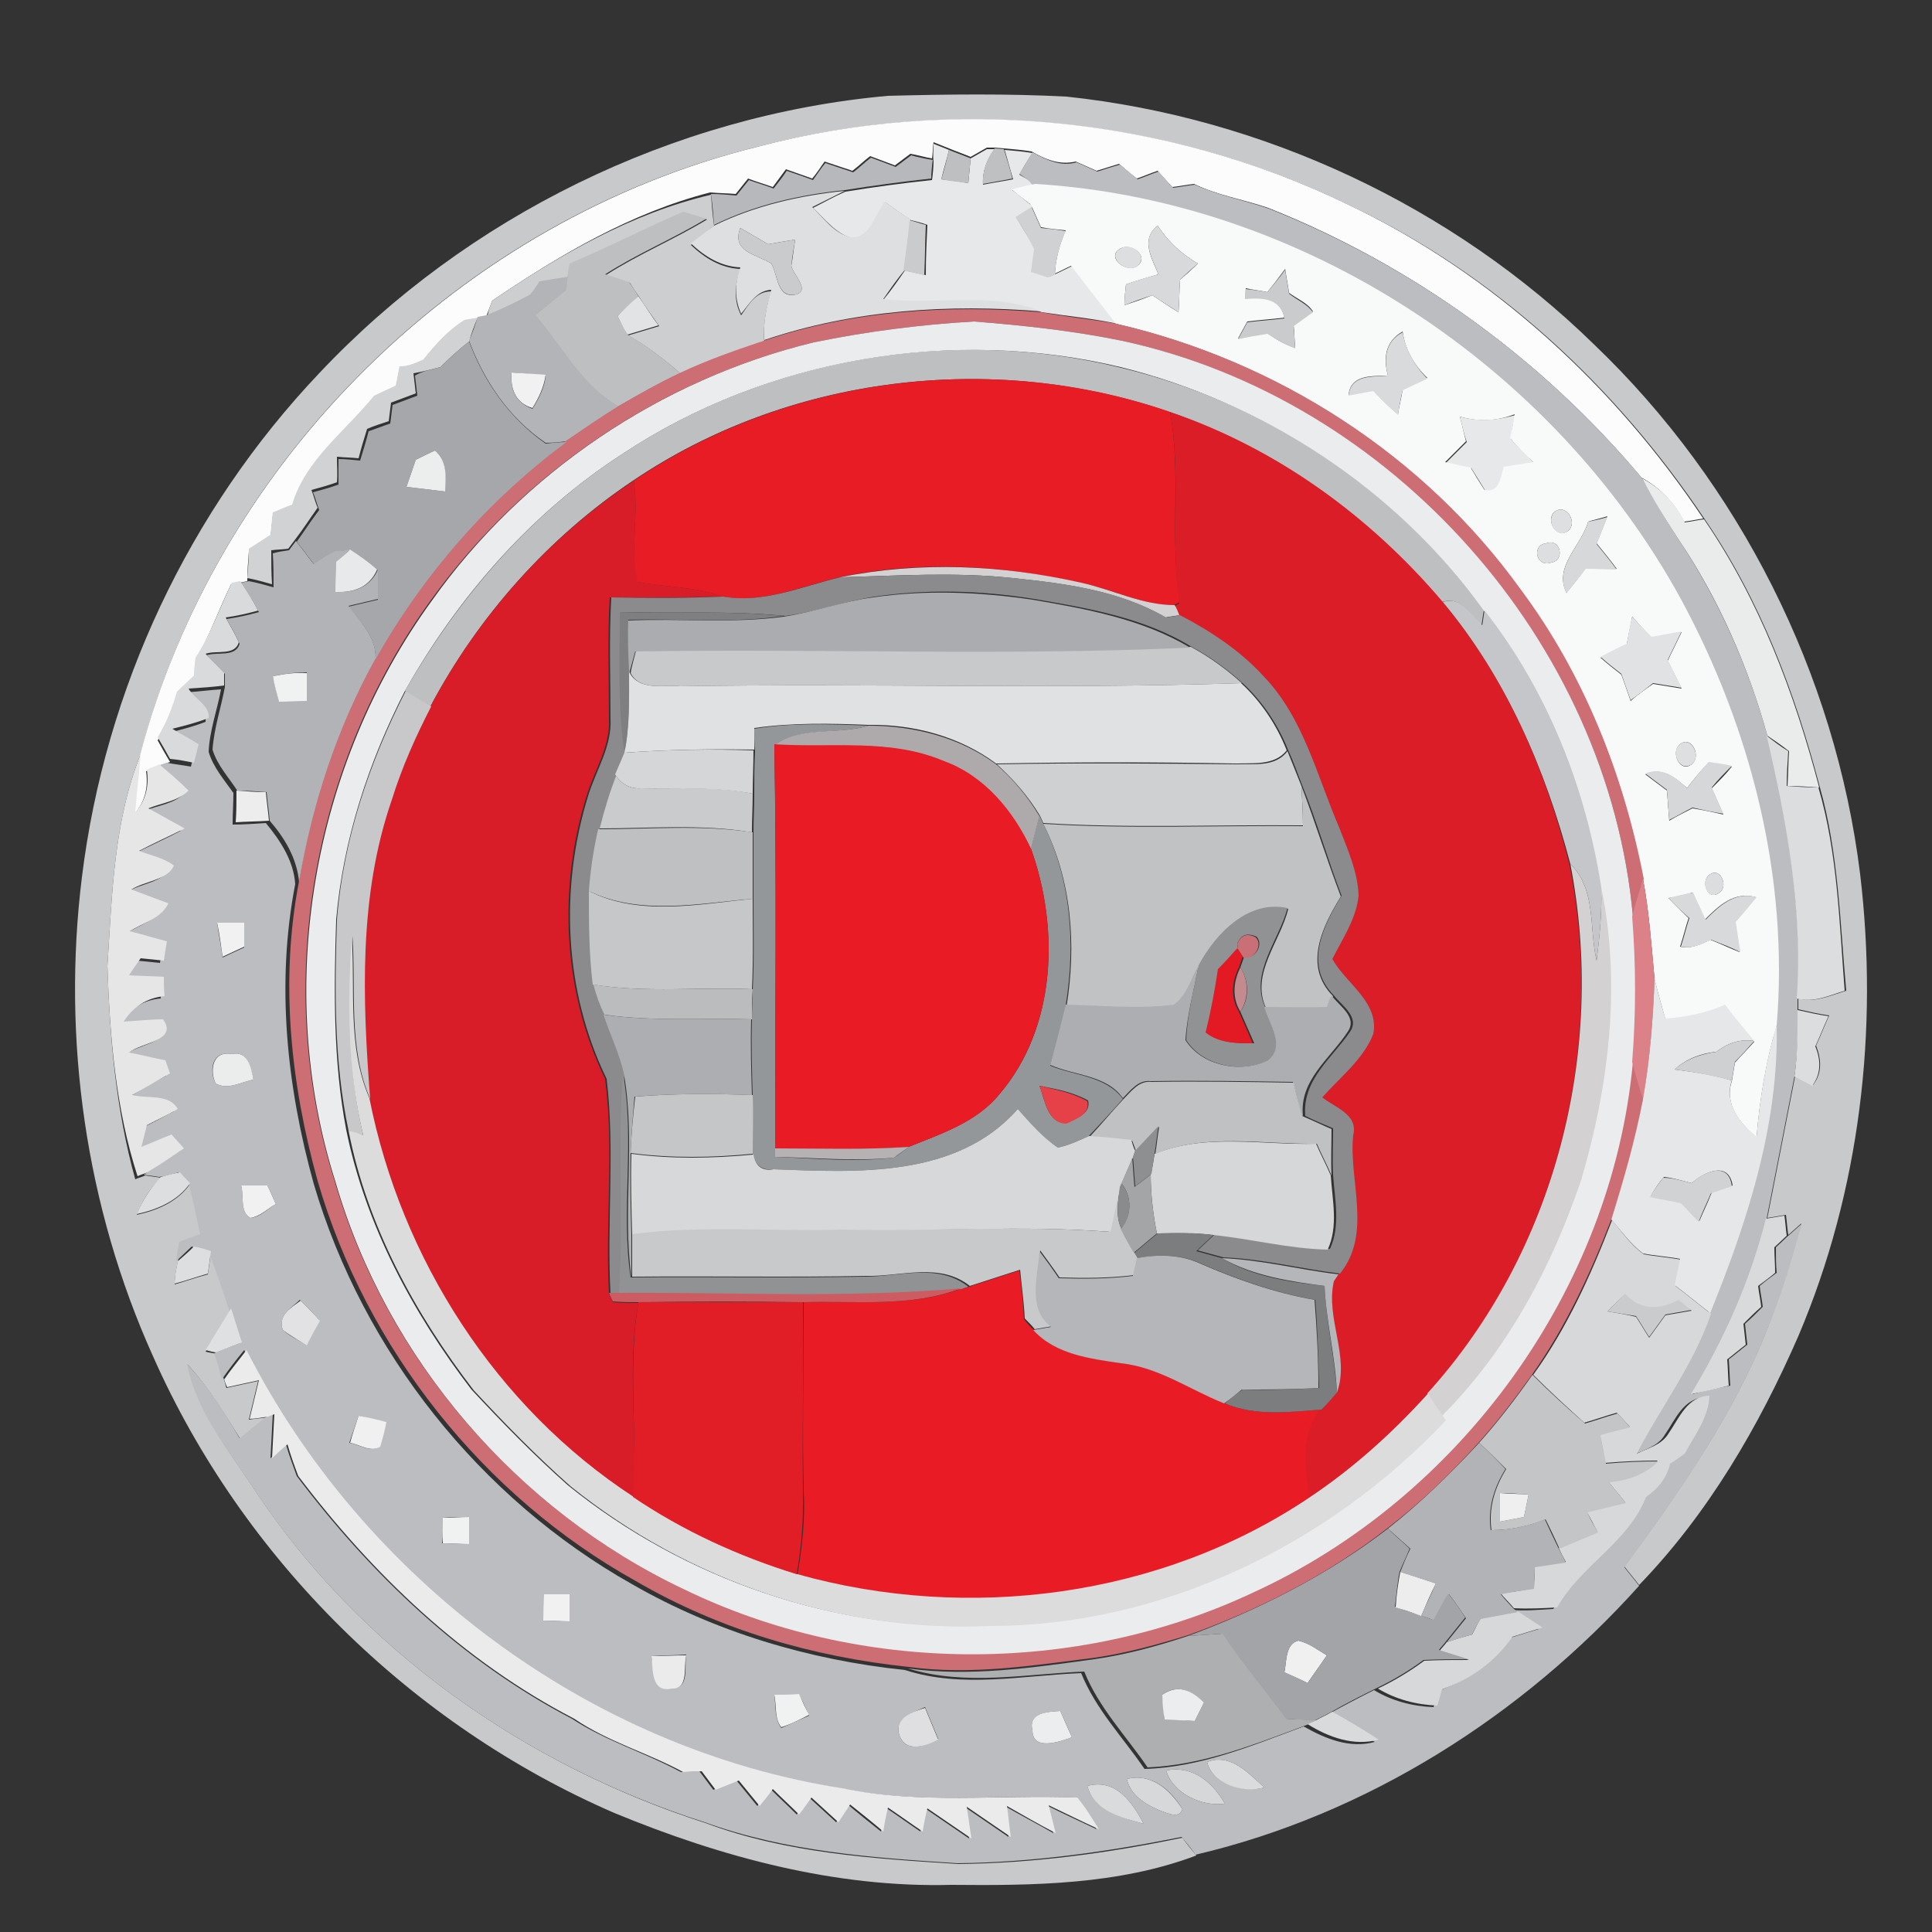 <?xml version="1.0" encoding="utf-8"?>
<!-- Generator: Adobe Illustrator 26.0.3, SVG Export Plug-In . SVG Version: 6.00 Build 0)  -->
<svg version="1.1" id="Layer_1" xmlns="http://www.w3.org/2000/svg" xmlns:xlink="http://www.w3.org/1999/xlink" x="0px" y="0px"
	 viewBox="0 0 250 250" style="enable-background:new 0 0 250 250;" xml:space="preserve">
<rect x="0" y="0" width="250" height="250" fill="#333333" stroke="none"/>
<style type="text/css">
	.st0{fill:#C8C9CB;}
	.st1{fill:#FCFCFC;}
	.st2{fill:#E7E8E9;}
	.st3{fill:#B6B8BB;}
	.st4{fill:#BDBFC1;}
	.st5{fill:#BFC0C2;}
	.st6{fill:#BCBDC0;}
	.st7{fill:#F8F9F9;}
	.st8{fill:#CDCED0;}
	.st9{fill:#DEDFE1;}
	.st10{fill:#BEBFC1;}
	.st11{fill:#CFD1D2;}
	.st12{fill:#CACBCD;}
	.st13{fill:#D8D9DB;}
	.st14{fill:#DDDEDF;}
	.st15{fill:#B2B4B7;}
	.st16{fill:#E2E3E4;}
	.st17{fill:#CD6E75;}
	.st18{fill:#D0D2D4;}
	.st19{fill:#EBECED;}
	.st20{fill:#D9DADB;}
	.st21{fill:#A5A7AA;}
	.st22{fill:#F1F1F2;}
	.st23{fill:#E81C25;}
	.st24{fill:#DB1D28;}
	.st25{fill:#ECEDED;}
	.st26{fill:#EAEBEB;}
	.st27{fill:#D81D28;}
	.st28{fill:#D7D8D9;}
	.st29{fill:#B2B3B6;}
	.st30{fill:#E8E9EA;}
	.st31{fill:#D4D1D2;}
	.st32{fill:#8B8A8D;}
	.st33{fill:#AAACAF;}
	.st34{fill:#C5C6C9;}
	.st35{fill:#7F7F81;}
	.st36{fill:#E1E2E4;}
	.st37{fill:#F0F1F1;}
	.st38{fill:#E0E1E2;}
	.st39{fill:#C8C8CA;}
	.st40{fill:#949799;}
	.st41{fill:#AEA9AA;}
	.st42{fill:#DCDDDE;}
	.st43{fill:#DEDFE0;}
	.st44{fill:#D5D6D8;}
	.st45{fill:#E91C25;}
	.st46{fill:#CED0D1;}
	.st47{fill:#E6E6E7;}
	.st48{fill:#D6D7D8;}
	.st49{fill:#EDEDED;}
	.st50{fill:#C1C2C4;}
	.st51{fill:#BEC0C2;}
	.st52{fill:#DC8188;}
	.st53{fill:#C6C7C9;}
	.st54{fill:#D8D9DA;}
	.st55{fill:#919294;}
	.st56{fill:#DCDCDD;}
	.st57{fill:#C97076;}
	.st58{fill:#E31A23;}
	.st59{fill:#ACAEB1;}
	.st60{fill:#C38A8F;}
	.st61{fill:#BABCBE;}
	.st62{fill:#E6E7E8;}
	.st63{fill:#CFD0D2;}
	.st64{fill:#EBECEC;}
	.st65{fill:#C0C1C3;}
	.st66{fill:#E64148;}
	.st67{fill:#C5C6C8;}
	.st68{fill:#D7D8DA;}
	.st69{fill:#8E8F91;}
	.st70{fill:#B6B2B4;}
	.st71{fill:#A4A5A7;}
	.st72{fill:#D1D2D3;}
	.st73{fill:#8A8B8D;}
	.st74{fill:#7C7D7F;}
	.st75{fill:#B4B6B9;}
	.st76{fill:#CC5C62;}
	.st77{fill:#E2E2E4;}
	.st78{fill:#E11D26;}
	.st79{fill:#DFE0E1;}
	.st80{fill:#EBEBEC;}
	.st81{fill:#C4C5C7;}
	.st82{fill:#F0F0F1;}
	.st83{fill:#B1B3B6;}
	.st84{fill:#EFEFF0;}
	.st85{fill:#A2A4A7;}
	.st86{fill:#EDEDEE;}
	.st87{fill:#F1F1F1;}
	.st88{fill:#ADAFB1;}
	.st89{fill:#ECEDEE;}
	.st90{fill:#DFDFE1;}
	.st91{fill:#D8DADB;}
	.st92{fill:#DADBDD;}
	.st93{fill:#D6D7D9;}
	.st94{fill:#DADBDC;}
</style>
<g id="_x23_c8c9cbff">
	<path class="st0" d="M41.3,48.3C60.4,28,87.1,14.9,114.9,12.4c7.7-0.2,15.4-0.3,23.1,0.1c25.5,2.7,50,14.2,68.3,32.1
		c18.8,18,31.2,42.6,34.4,68.5c2.4,20.2,0,41-8,59.8c-5.1,11.7-11.7,23-20.6,32.2c-0.6-0.8-1.3-1.6-1.9-2.4
		c7.1-9.7,14.1-19.6,18.5-30.8c1.7-4.4,3.1-9,4.4-13.6c-0.6,0.5-1.1,1-1.7,1.5c-0.1-0.6-0.2-1.9-0.3-2.6c-0.6,0.1-1.8,0.3-2.4,0.4
		c1.2-6.1,2.4-12.3,3.6-18.4c0.6,0.3,1.7,0.9,2.3,1.2c1.2-1.5,1.1-3.3,0.4-5.1c0.6-1.3,1.1-2.6,1.7-3.9c-1.4-0.2-2.7-0.5-4-0.8
		c0-0.5,0-1,0-1.4c2.1,0.6,4.2-0.4,6.2-1c-0.8-8.8-1-17.8-3.4-26.3c-3.2-12.2-7.7-24.2-14.9-34.7c-11.5-17.2-27.1-31.7-45.9-40.6
		C151,15.1,123.3,12.4,98,19c-38.1,9.3-69.9,40.5-79.8,78.6c-3.5,8.7-3.7,18.2-4.3,27.4c0.3,9.3,1.1,18.6,3.6,27.6
		c0.4-0.2,0.9-0.3,1.3-0.5c0.5,0.1,1.5,0.2,2,0.3c-1.4,1.4-2.4,3-3.1,4.8c2.7-0.6,5.3-1.7,6.9-4c0.6,2.1,1,4.4,1.5,6.6
		c-0.7,0.3-2,0.8-2.7,1c-0.1,0.8-0.2,1.6-0.4,2.5c-0.2,0.9-0.4,1.9-0.4,2.9c1.4-0.4,2.8-0.9,4.3-1.3c0.1-0.7,0.3-2.2,0.4-2.9
		c0.9,2.5,1.8,5,2.6,7.5c-1.1,1.8-2.2,3.6-3.3,5.4c0.3,0.1,1.1,0.2,1.4,0.3c0.4,1.1,0.7,2.3,1,3.4c0.1,0.2,0.2,0.8,0.3,1
		c1.4-0.3,2.7-0.6,4.1-0.9c-0.4,1.7-0.8,3.3-1.2,5c0.6-0.1,1.8-0.2,2.4-0.3c-1.2,0.9-2.4,1.8-3.5,2.8c-2.1-3.3-4.1-6.7-6.8-9.6
		c1.3,6.2,5.4,11.2,8.8,16.4c13.6,20.5,34.9,35.4,58.2,42.9c10.4,3.9,21.7,4.6,32.7,5.3c9.7-0.1,19.4-1.4,29-3.4
		c0.4,0.6,1.3,1.7,1.8,2.3c-10.1,3.8-21.1,3.9-31.7,3.8c-15,0.4-29.8-3.6-43.6-9.3c-26.3-11.4-48.1-32.9-59.7-59.1
		c-8.7-19.3-11.8-41-9.2-62C13.6,89.1,24.5,66,41.3,48.3z"/>
	<path class="st0" d="M82.3,84.2c23.9-0.4,47.9,0.6,71.8-0.5c2.4,1.3,4.6,2.9,6.6,4.7c-24.2,0.8-48.5,0-72.7,0.4
		c-2.2-0.2-5.2,0.6-6.4-1.7C81.7,86.4,82.1,85,82.3,84.2z"/>
	<path class="st0" d="M143.6,159.4c0.4-1.9,0.8-3.9,1.3-5.8c-0.2,1.8-0.6,3.7,0.2,5.4c0.5,1.1,1.1,2.1,1.7,3.1l0.4,0.6
		c-0.1,0.6-0.4,1.7-0.5,2.3c-3.2,0.4-6.4,0.4-9.6,0.3c-0.8-1.2-1.7-2.4-2.5-3.5c-0.2,3.3-1.6,7.5,1.6,9.8c-0.6,0.1-1.8,0.3-2.3,0.4
		c-0.3-0.4-1-1.1-1.3-1.4c-0.1-2.1-0.4-4.2-0.6-6.3c-2.2,0.7-4.3,1.4-6.5,2.1c-3.9-3.1-8.9-1.2-13.4-1.3c-10.1,0.2-20.2,0-30.3,0.1
		c0-1.9,0-3.8,0-5.7c9.1-1.2,18.2-0.3,27.3-0.6C120.5,159.4,132.1,158.5,143.6,159.4z"/>
</g>
<g id="_x23_fcfcfcff">
	<path class="st1" d="M98,19c25.3-6.7,53-3.9,76.5,7.5c18.7,8.9,34.4,23.4,45.9,40.6c-0.8,0.1-1.6,0.3-2.5,0.4
		c-1.2-2.4-3.1-4.4-5.5-5.7c-12.9-15.4-29.7-27.5-48.3-34.9c-3.2-1.1-6.5-1.6-9.6-3.1c-0.9,0.1-1.9,0.3-2.8,0.4
		c-0.5-0.5-1.5-1.6-1.9-2.1c-0.9,0.3-1.8,0.7-2.7,1c-0.8-0.6-1.6-1.3-2.3-1.9c-1,0.3-1.9,0.6-2.9,0.9c-0.9-0.4-1.8-0.8-2.7-1.2
		c-2.1,0.5-4-0.3-5.7-1.3c-1.2-0.2-2.4-0.3-3.6-0.4l-1.2-0.1c-0.3,0-0.8,0-1,0c-0.7,0.4-1.4,0.8-2.1,1.2c-0.7-0.3-2.1-0.8-2.8-1.1
		c-0.5-0.2-1.5-0.6-2-0.8c-0.1,0.5-0.1,1.6-0.2,2.1c-0.7-0.1-2.1-0.5-2.8-0.6c-0.7,0.5-1.3,1-2,1.5c-1.1-0.4-2.1-0.8-3.2-1.2
		c-0.8,0.6-1.5,1.3-2.3,1.9c-1.2-0.4-2.4-0.8-3.6-1.2c-0.5,0.7-1,1.5-1.6,2.2c-1.1-0.4-2.3-0.8-3.4-1.2c-0.6,0.8-1.1,1.5-1.7,2.3
		c-1.1-0.4-2.2-0.7-3.2-1.1c-0.4,0.5-1.2,1.5-1.6,2c-1.1-0.1-2.2-0.1-3.3-0.2C81.7,27.5,72.4,33,63.7,38.9c-0.2,0.5-0.6,1.6-0.8,2.1
		l-1.1,0.2c-0.4,0.1-1.3,0.2-1.7,0.3c-2.1,1.3-3.8,3.2-5.3,5.1c-1,0.4-2,0.8-3.1,1.2c-0.2,0.8-0.3,1.6-0.5,2.5
		c-0.9,0.4-1.9,0.9-2.8,1.3c-3.7,4.5-8.9,8.3-10.6,14.1c-0.8,0.3-1.6,0.7-2.5,1c-0.1,1-0.2,2-0.3,2.9c-0.9,0.6-1.9,1.2-2.8,1.8
		c-0.1,1.3-0.2,2.5-0.2,3.8l-1,0.2c-0.3,0-0.9,0.2-1.1,0.2c-1.6,3.3-2.8,6.7-4.6,9.9c0,0.8-0.1,1.5-0.2,2.3
		c-0.7,0.7-1.5,1.4-2.2,2.1c-0.5,2.1-1.4,4-2.5,5.9c0.5,0.9,1,1.8,1.6,2.8c-0.4,0.1-1.1,0.4-1.5,0.5c-0.4,0.2-1.2,0.5-1.6,0.7
		c0.3,2-0.1,3.9-1.5,5.5c0.2-2.5,0.4-5,0.7-7.5C28.1,59.5,59.9,28.4,98,19z"/>
</g>
<g id="_x23_e7e8e9ff">
	<path class="st2" d="M120.8,18.6c0.5,0.2,1.5,0.6,2,0.8c-0.3,1.3-0.7,2.5-1,3.8c0.9,0.1,2.6,0.3,3.5,0.5c0.1-1.1,0.2-2.1,0.3-3.2
		c0.7-0.4,1.4-0.8,2.1-1.2c0.3,0,0.8,0,1,0c-1,1.3-1.6,2.9-1.5,4.6c1-0.2,2.9-0.5,3.9-0.7c-0.4-1.3-0.7-2.5-1.1-3.8
		c1.2,0.1,2.4,0.2,3.6,0.4c-0.6,0.9-1.2,1.9-1.7,2.8c0.7,0.4,1.4,0.8,2.2,1.3c-0.8,0.2-2.3,0.5-3.1,0.7c0.8,0.6,1.6,1.3,2.4,1.9
		l0.2,0.3c-0.5,0.3-1.5,1-2.1,1.3c0.8,1.4,1.6,2.7,2.5,4c-0.2,1-0.3,2-0.4,3c0.7,0.2,1.5,0.5,2.2,0.7c0.2-0.1,0.6-0.3,0.9-0.4
		c0.5-0.2,1.6-0.8,2.1-1c1.9,2.5,3.9,5,5.8,7.5c-3.2-0.7-6.5-1-9.8-1.5c-6.5-2.5-13.7-0.8-20.5-1.6c1-1.2,1.9-2.5,2.8-3.8
		c0.9,0.2,1.8,0.4,2.7,0.6c0-2.2,0.1-4.4,0.2-6.5c-0.5-0.2-1.6-0.5-2.1-0.6c-1.1-0.7-2.2-1.5-3.3-2.3c-1.3,1.6-1.8,4.8-4.4,4.6
		c-2.1-0.6-3.5-2.5-5-3.9c1.4-0.7,2.8-1.5,4.2-2.1c3.7-0.6,7.4-1.1,11.2-1.5c0.1-0.6,0.2-1.8,0.2-2.4
		C120.7,20.2,120.8,19.2,120.8,18.6z"/>
	<path class="st2" d="M188.9,53.9c2.4,0.7,4.8,0.5,7.2-0.2c-0.3,1-0.5,2-0.6,3.1c0.9,1.1,2,2.1,3,3.1c-1.3,0.2-2.6,0.4-3.8,0.6
		c-0.5,1.4-0.5,3.4-2.5,3c-0.6-1-1.2-1.9-1.8-2.9c-1.1-0.2-2.2-0.5-3.3-0.7c0.9-0.9,1.8-1.8,2.7-2.7C189.4,56.1,189.2,55,188.9,53.9
		z"/>
</g>
<g id="_x23_b6b8bbff">
	<path class="st3" d="M115.9,21.6c0.7-0.5,1.3-1,2-1.5c0.7,0.2,2.1,0.5,2.8,0.6c-0.1,0.6-0.2,1.8-0.2,2.4c-3.7,0.4-7.4,0.9-11.2,1.5
		c-5.8,0.6-11.6,1.9-16.9,4.5c-0.1-1.3-0.2-2.6-0.4-4c1.1,0,2.2,0.1,3.3,0.2c0.4-0.5,1.2-1.5,1.6-2c1.1,0.4,2.2,0.7,3.2,1.1
		c0.6-0.8,1.2-1.5,1.7-2.3c1.2,0.4,2.3,0.8,3.4,1.2c0.5-0.7,1-1.5,1.6-2.2c1.2,0.4,2.4,0.8,3.6,1.2c0.8-0.6,1.5-1.3,2.3-1.9
		C113.8,20.8,114.8,21.2,115.9,21.6z"/>
</g>
<g id="_x23_bdbfc1ff">
	<path class="st4" d="M122.8,19.4c0.7,0.3,2.1,0.8,2.8,1.1c-0.1,1.1-0.2,2.1-0.3,3.2c-0.9-0.1-2.6-0.3-3.5-0.5
		C122.2,21.9,122.5,20.7,122.8,19.4z"/>
	<path class="st4" d="M80.6,58.7c18.7-12.4,42.7-16.5,64.5-11.1c18.7,4.5,35.7,15.7,46.9,31.4c-0.1,0.5-0.2,1.4-0.3,1.9
		c-1.5-1.4-2.6-3.8-5.1-3c-9.4-11.1-21.5-19.8-35.3-24.6c-22.9-7.9-49.3-4.7-69.4,8.9C71,69.5,61.9,79.7,55.7,91.4
		c-1.1-0.7-2.2-1.3-3.3-2C59.4,77.2,68.8,66.3,80.6,58.7z"/>
</g>
<g id="_x23_bfc0c2ff">
	<path class="st5" d="M127.2,23.8c-0.1-1.7,0.5-3.2,1.5-4.6l1.2,0.1c0.4,1.3,0.8,2.5,1.1,3.8C130.1,23.3,128.2,23.6,127.2,23.8z"/>
</g>
<g id="_x23_bcbdc0ff">
	<path class="st6" d="M131.9,22.5c0.6-0.9,1.1-1.9,1.7-2.8c1.8,1,3.7,1.9,5.7,1.3c0.9,0.4,1.8,0.8,2.7,1.2c0.9-0.3,1.9-0.6,2.9-0.9
		c0.8,0.6,1.6,1.3,2.3,1.9c0.9-0.3,1.8-0.7,2.7-1c0.5,0.5,1.4,1.6,1.9,2.1c0.9-0.1,1.8-0.3,2.8-0.4c3.1,1.4,6.4,2,9.6,3.1
		c18.7,7.4,35.4,19.5,48.3,34.9c1.5,2.7,3,5.3,4.7,7.9c5.2,7.8,9,16.4,11.5,25.4c2.6,11.2,4.6,22.6,3.9,34.1c0,0.5,0,1,0,1.4
		c0.1,2.9,0,5.8-0.4,8.6c-1.2,6.1-2.4,12.3-3.6,18.4c-2,8-5.4,15.6-9.6,22.7c1.6-0.4,3.2-0.8,4.9-1.1c-0.1-1.1-0.1-2.3-0.2-3.4
		c0.8-0.6,1.6-1.3,2.4-1.9c-0.1-0.9-0.2-1.8-0.3-2.7c0.8-0.7,1.5-1.4,2.3-2.2c-0.1-0.9-0.3-1.8-0.4-2.7c0.7-0.6,1.4-1.1,2.2-1.7
		c-0.1-1.1-0.1-2.2-0.1-3.3c0.4-0.4,1.2-1.1,1.6-1.5c0.6-0.5,1.1-1,1.7-1.5c-1.2,4.6-2.6,9.2-4.4,13.6
		c-4.4,11.2-11.4,21.1-18.5,30.8c0.6,0.8,1.3,1.6,1.9,2.4C197,222,176.9,234.8,154.7,240c-0.4-0.6-1.3-1.7-1.8-2.3
		c-9.5,1.9-19.2,3.3-29,3.4c-11-0.7-22.2-1.5-32.7-5.3c-23.3-7.4-44.6-22.4-58.2-42.9c-3.4-5.2-7.6-10.2-8.8-16.4
		c2.7,2.8,4.8,6.2,6.8,9.6c1.2-0.9,2.3-1.9,3.5-2.8l0.8-0.3c-0.1,1.9-0.2,3.8-0.3,5.7c0.5-0.5,1.5-1.3,2-1.8
		c0.4,1.4,0.9,2.7,1.4,4.1c9.6,12.7,21.4,24,35.6,31.4c4.4,2.9,9.5,4.4,14.1,6.9c0.8,0,1.6-0.1,2.4-0.1c0.6,0.8,1.2,1.6,1.8,2.4
		c1-0.4,2-0.8,3-1.2c0.9,1.1,1.8,2.2,2.7,3.3c0.4-0.6,1.3-1.7,1.7-2.2c1.1,1.1,2.3,2.2,3.4,3.3c0.4-0.6,1.2-1.7,1.6-2.2
		c1.2,1.1,2.3,2.1,3.5,3.2c0.4-0.6,1.1-1.7,1.5-2.3c1.4,1.2,2.8,2.3,4.3,3.5c0.2-0.8,0.5-2.3,0.6-3.1c1.5,1,3,2.1,4.5,3.1
		c0.1-0.8,0.4-2.2,0.6-3c1.9,1.3,3.8,2.6,5.7,3.9c-0.2-1.3-0.4-2.7-0.6-4.1c1.9,1.3,3.8,2.6,5.7,3.9c-0.2-1.3-0.3-2.7-0.5-4
		c2.1,1.2,4.2,2.3,6.3,3.5c-0.3-1.2-0.6-2.4-0.9-3.6c2.2,1.1,4.4,2.1,6.5,3.1c-0.9-1.4-1.7-2.8-2.8-4.1c-10.1-0.4-20.4,0.9-30.4-1.2
		c-32.8-5.1-62.1-27.1-77.1-56.7c-1,1.2-2,2.5-2.9,3.8c-0.3-1.2-0.6-2.3-1-3.4c0.8-0.3,2.5-1,3.3-1.3c-0.5-1.5-0.9-2.9-1.4-4.4
		c-0.8-2.5-1.7-5-2.6-7.5c-0.6-0.1-1.7-0.4-2.2-0.6c-0.5,0.5-1.5,1.4-2,1.9c0.1-0.8,0.2-1.7,0.4-2.5c0.7-0.3,2-0.8,2.7-1
		c-0.5-2.2-0.9-4.4-1.5-6.6c-0.3-0.4-1-1.1-1.3-1.4c-0.6,0.2-1.9,0.5-2.5,0.6c-0.5-0.1-1.5-0.2-2-0.3c1.6-1,3.1-2.1,4.7-3.1
		c-0.4-0.4-1.2-1.3-1.6-1.8c-1.3,0.5-2.6,1.1-3.9,1.6c0.2-0.9,0.5-1.9,0.7-2.8c1.4-0.7,2.7-1.4,4-2.1c-1.2-2.1-4-1.3-5.9-1.8
		c1.6-0.9,3.2-1.9,4.9-2.8c-0.2-0.6-0.4-1.1-0.6-1.7c-1.6-0.4-3.1-0.7-4.7-1c1.5-1.4,6.5-1.6,4.4-4.3c-1.7,0-3.4,0.1-5.1,0.3
		c1.2-1.9,3-3.1,5.3-3.3c0-0.8-0.1-1.7-0.1-2.5c-1.5-0.1-3-0.1-4.5-0.2c0.4-0.6,1.1-1.7,1.5-2.2c1,0.1,2,0.2,3,0.3
		c0.1-0.6,0.3-1.8,0.4-2.5c-1.6-0.5-3.2-0.9-4.8-1.3c1.7-1.1,4-1.7,5-3.6c-1.6-0.7-3.2-1.2-4.8-1.8c1.7-1.1,4.6-1.2,5.5-3.1
		c-1.3-1-3-1.3-4.5-1.9c2-1,4-1.9,5.9-2.9c-1.6-0.9-3.1-1.8-4.7-2.6c1.8-0.7,3.9-0.9,5.2-2.3c-1.2-1.2-2.5-2.3-3.8-3.4
		c0.4-0.1,1.1-0.4,1.5-0.5c1,0.2,2,0.3,3.1,0.5c0.2-0.8,0.4-1.6,0.6-2.4c-1.2-0.7-2.3-1.3-3.4-2c1.6-0.4,3.2-0.8,4.7-1.4
		c0.2-1.7-1.8-2.6-2.6-3.8c1.5-0.1,3-0.3,4.6-0.4c-0.5,2.7-1.5,5.4-1.6,8.1c0.6,2,2,3.6,3.2,5.3c0,1.4-0.1,2.8-0.1,4.1
		c1.4,0,2.8-0.1,4.3-0.2c1.9,2.3,3.6,4.9,3.8,7.9c-2.5,12.9-1.1,26.2,2.4,38.8c6.4,21.7,21.5,40.7,41.2,51.8
		c10.8,6.2,22.9,9.8,35.3,11.1c7.4,2.4,15.2,0.7,22.8,0.4c1.9,4.7,5.4,8.3,8.2,12.4c7.2-0.2,13.9-3,20.6-5.5c2.8,1.6,6,2.9,9.2,2
		c-2-1.2-4-2.4-6-3.6c2-1.1,3.9-2.1,5.9-3.1c2.3,1.4,5,2.1,7.7,2.2c0.2-0.7,0.4-1.4,0.6-2.1c3.7-1.3,6.9-3.6,9.1-6.8
		c1.3-0.4,2.6-0.8,3.9-1.2c-1.1-0.7-2.1-1.4-3.2-2.1l-0.5-0.4c1.9,0.2,3.7,0,5.6-0.1c3.1-5.4,9.2-8.4,11.5-14.3
		c1.5-1.1,2.6-2.5,3.1-4.3c0.6-0.4,1.2-0.9,1.9-1.3c1.3-2.4,3.1-4.7,3.2-7.5c-2.9,0.1-3.9,2.9-5.3,4.9c-0.9,1.5-2.7,1.9-4.1,2.6
		c3.1-6.1,7.4-11.6,9.6-18.1c4.7-11.9,8.8-24.4,8.6-37.3c1.6-19.1-3.3-38.4-12.4-55.2c-16.6-30.2-48.9-51.5-83.5-53.7
		C133.3,23.4,132.6,23,131.9,22.5 M28.1,119.4c0.2,1.5,0.5,3,0.7,4.5c0.9-0.4,1.9-0.9,2.8-1.3c0-1,0-2.1,0-3.1
		C30.5,119.4,29.3,119.4,28.1,119.4 M27.9,140.2c1.6,0.9,3.3-0.2,4.9-0.5c-0.4-1.5-0.7-3.8-2.8-3.3C27.5,135.9,27,138.4,27.9,140.2
		 M31.2,153.4c0.4,1.3-0.2,3.4,1.2,4.2c1.3-0.1,2.2-1.2,3.3-1.8c-0.4-0.8-0.7-1.6-1.1-2.4C33.5,153.4,32.3,153.4,31.2,153.4
		 M36.6,172.1c0.9,0.8,2,1.3,3,1.9c0.6-1.1,1.2-2.1,1.7-3.2c-0.8-0.9-1.6-1.7-2.5-2.6C37.8,169.2,35.9,170.2,36.6,172.1 M46.4,183.2
		c-0.4,1.2-0.8,2.3-1.2,3.5c1.3,0.2,2.7,1.3,3.9,0.5c0.3-1.1,0.6-2.1,0.8-3.2C48.8,183.8,47.6,183.5,46.4,183.2 M57.3,196.4
		c0,1.1,0,2.2-0.1,3.3c1.1,0,2.3,0.1,3.4,0.1c0-1.2,0-2.3,0-3.5C59.5,196.3,58.4,196.3,57.3,196.4 M70.4,206.3
		c0,1.1-0.1,2.3-0.1,3.4c1.1,0,2.3,0.1,3.4,0.1c0-1.2,0-2.3,0-3.5C72.6,206.3,71.5,206.3,70.4,206.3 M84.3,214.3
		c0.3,1.6,0,4.8,2.6,4.1c2.4,0.2,1.6-2.8,1.9-4.3C87.3,214.2,85.8,214.2,84.3,214.3 M100.2,219.3c0.2,1.4,0,3.1,0.9,4.3
		c1.2-0.5,2.4-1.1,3.6-1.6c-0.4-0.9-0.8-1.8-1.3-2.7C102.4,219.3,101.3,219.3,100.2,219.3 M116.4,224.6c0.9,2.3,3.4,1.3,5,0.4
		c-0.6-1.4-1.1-2.7-1.7-4.1C118.1,221.6,115.6,222.4,116.4,224.6 M133.6,223.9c0,2.7,3.5,1.5,5.1,0.9c-0.5-1.2-1-2.3-1.5-3.4
		C135.7,221.5,133,221.6,133.6,223.9 M156.2,228c0.7,2.9,4.8,4,7.4,3.3C161.6,229.5,159.2,226.8,156.2,228 M150.9,229.1
		c0.9,3,4.6,4.7,7.6,4.3C156.9,230.6,154.3,228.4,150.9,229.1 M145.8,230.2c0.5,2.1,2.3,3.2,4.1,4c0.9,0.3,2.7,1.3,3.1-0.1
		C151.5,231.6,149,229.4,145.8,230.2 M140.7,231.1c0.9,3.2,4.5,4.1,7.3,4.9C146.5,233.2,144.4,230.1,140.7,231.1z"/>
</g>
<g id="_x23_f8f9f9ff">
	<path class="st7" d="M130.9,24.5c0.8-0.2,2.3-0.6,3.1-0.7c34.5,2.1,66.9,23.4,83.5,53.7c9.1,16.8,14,36.1,12.4,55.2
		c-1.4,4.7-2.2,9.6-2.6,14.5c-2.2-1.9-4.2-4.3-3.2-7.3c0.1-0.6,0.3-1.8,0.4-2.4c0.8-0.9,1.7-1.8,2.5-2.7c-1.3-1.5-2.6-3.1-3.8-4.7
		c-2.4,1.2-5,1.7-7.7,1.8c-0.5-1.8-1-3.5-1.4-5.2c-0.4-4.3-0.7-8.7-1.5-13c-2.5-13.4-7.7-26.4-15.9-37.4
		c-12.5-17.4-31.5-29.6-52.3-34.4c-1.9-2.5-3.9-5-5.8-7.5c-0.5,0.2-1.6,0.8-2.1,1c0.1-1.9,0.6-3.8,1.4-5.6c-1.1-0.1-2.1-0.2-3.2-0.4
		c-0.3-0.7-0.9-2-1.2-2.7l-0.2-0.3C132.5,25.8,131.7,25.2,130.9,24.5 M149.9,35.5c-1.4,0.4-2.8,0.8-4.2,1.3
		c-0.1,0.9-0.2,1.8-0.2,2.7c1.2-0.4,2.4-0.8,3.6-1.3c1.1,0.7,2.2,1.5,3.4,2.2c0.1-1.4,0.1-2.8,0.2-4.2c0.8-0.7,1.6-1.4,2.3-2.1
		c-2.1-1.2-3.9-2.9-5.2-4.9C147.5,31,149.1,33.5,149.9,35.5 M145.1,32.1c-2.3,1.1,0.9,3.6,2.3,2.1C148.5,33,146.4,31.5,145.1,32.1
		 M164,37.8c-0.9-0.2-1.9-0.3-2.8-0.5c0,0.3,0,1-0.1,1.3c2.2-0.2,4.6-0.1,5.1,2.5c-1.6,0.2-3.2,0.3-4.8,0.5
		c-0.4,0.7-0.8,1.5-1.2,2.2c1.2-0.2,2.5-0.5,3.8-0.7c1.1,0.8,2.3,1.5,3.6,1.9c-0.1-1-0.1-2-0.2-2.9c0.8-0.6,1.7-1.2,2.5-1.8
		c-0.7-1.1-2-1.6-3.1-2.4c-0.1-0.8-0.4-2.3-0.5-3.1C165.5,35.9,164.8,36.8,164,37.8 M179.6,48.6c-2,0.1-4.8-0.2-5.1,2.5
		c1.1-0.2,2.2-0.4,3.2-0.6c1,1.1,2,2.1,3.2,3.1c0.1-0.8,0.5-2.4,0.6-3.2c1.1-0.5,2.1-1,3.2-1.5c-1.7-1.6-2.9-3.7-3.2-6
		C179.2,44.2,179,46.4,179.6,48.6 M188.9,53.9c0.3,1.1,0.5,2.1,0.8,3.2c-0.9,0.9-1.8,1.8-2.7,2.7c1.1,0.2,2.2,0.5,3.3,0.7
		c0.6,1,1.2,2,1.8,2.9c2,0.4,2-1.6,2.5-3c1.3-0.2,2.5-0.4,3.8-0.6c-1.1-1-2.1-2-3-3.1c0.2-1,0.4-2,0.6-3.1
		C193.7,54.5,191.3,54.6,188.9,53.9 M201.2,66.2c-1.3,1,0.2,3.6,1.7,2.5C204.2,67.7,202.7,65.1,201.2,66.2 M205.5,67.5
		c-0.9,3.2-4.5,5.8-2.8,9.2c0.9-1.1,1.7-2.1,2.5-3.2c1.3,0,2.6,0.1,4,0.1c-0.8-1.1-1.7-2.2-2.6-3.3c0.5-1.2,0.9-2.3,1.4-3.5
		C207.4,67,206.1,67.3,205.5,67.5 M200.1,70.3c-2,0.2-1.3,3.2,0.6,2.5C202.6,72.5,201.9,69.6,200.1,70.3 M211.2,79.8
		c-0.2,1.2-0.5,2.4-0.7,3.6c-1.2,0.6-2.3,1.1-3.4,1.7c0.9,0.8,1.8,1.5,2.7,2.2c0.4,1.1,0.8,2.2,1.2,3.4c0.9-0.8,1.9-1.5,2.9-2.2
		c1.2,0.2,2.5,0.4,3.7,0.6c-0.6-1.2-1.2-2.4-1.8-3.6c0.6-1.2,1.2-2.5,1.8-3.7c-1.3,0.2-2.6,0.5-3.9,0.7
		C212.8,81.6,212,80.7,211.2,79.8 M217.4,96.3c-1.3,1,0,3.8,1.5,2.6C220.2,97.9,218.9,95.1,217.4,96.3 M218.3,102
		c-1.5-1.4-3.3-2.8-5.4-1.8c0.9,0.7,1.9,1.4,2.8,2.1c0.1,1.3,0.2,2.6,0.3,3.9c1-0.6,2-1.1,3-1.6c1.3,0.2,2.7,0.5,4,0.8
		c-0.5-1.1-1-2.3-1.5-3.4c0.9-0.9,1.8-1.8,2.6-2.8c-0.8-0.1-2.3-0.4-3-0.5C220.1,99.7,219.2,100.8,218.3,102 M221.2,113.2
		c-1.2,0.8-0.2,3.5,1.3,2.3C223.7,114.7,222.6,112.1,221.2,113.2 M215.9,116.2c0.8,0.9,1.7,1.7,2.6,2.6c-0.4,1.2-0.7,2.5-1.1,3.7
		c1.4,0.3,2.7-0.3,3.9-0.9c1.3,0.5,2.5,1.1,3.8,1.6c-0.2-1.3-0.4-2.6-0.6-3.9c0.9-1,1.8-2.1,2.7-3.2c-2.8-0.8-4.8,1.1-6.6,2.9
		c-0.5-1.2-1.1-2.3-1.6-3.5C218.4,115.7,216.8,116.1,215.9,116.2z"/>
</g>
<g id="_x23_cdced0ff">
	<path class="st8" d="M63.7,38.9c8.7-5.9,18-11.3,28.3-13.7c0.1,1.3,0.2,2.6,0.4,4c-1,0.8-2,1.6-3,2.5c1.8,1.7,3.9,3,6.4,3.1
		c-0.7,2-0.9,4.1,0.1,6c1-1.4,1.9-3.1,3.9-3.1c-0.6,2.1-1.1,4.2-0.9,6.5c-3.7,1.2-7.4,2.5-10.8,4.2c-2.1-1.9-4.4-3.6-6.8-5
		c1.3-0.4,2.7-0.8,4-1.2c-0.9-1.3-1.8-2.5-2.6-3.8c-0.3-0.4-0.9-1.3-1.2-1.8c-1-0.3-2.1-0.7-3.1-1c4.2-2.7,8.8-4.6,13.1-7.2
		c-1-0.3-2-0.6-3-0.9c-5,2.1-9.8,4.6-14.7,6.7c-0.1,0.4-0.2,1.3-0.2,1.7c-1.2,0.2-2.4,0.4-3.7,0.6c-0.3,0.5-0.8,1.4-1.1,1.8
		c-1.8,1-3.7,2-5.7,2.7C63.1,40.4,63.5,39.4,63.7,38.9z"/>
</g>
<g id="_x23_dedfe1ff">
	<path class="st9" d="M92.4,29.2c5.3-2.6,11.1-3.9,16.9-4.5c-1.4,0.7-2.8,1.4-4.2,2.1c1.5,1.4,2.8,3.4,5,3.9c2.5,0.2,3.1-3,4.4-4.6
		c1.1,0.8,2.2,1.6,3.3,2.3c-0.2,2.2-0.5,4.4-0.7,6.5c-1,1.2-1.9,2.5-2.8,3.8c6.8,0.8,14-1,20.5,1.6c-12-1-24.4-0.2-35.9,3.7
		c-0.2-2.2,0.3-4.3,0.9-6.5c-1.9,0.1-2.8,1.8-3.9,3.1c-0.9-2-0.8-4-0.1-6c-2.5-0.1-4.6-1.4-6.4-3.1C90.3,30.8,91.3,30,92.4,29.2
		 M95.8,29.5c-1.2,3.1,2.1,3.4,4,4.6c0.9,1.5,0.7,4.6,3.2,4c1.9-0.5-0.4-2.6-0.6-3.7c0.2-1.1,0.3-2.3,0.5-3.4
		c-1.2,0.2-2.4,0.4-3.5,0.6C98.2,30.9,97,30.2,95.8,29.5z"/>
	<path class="st9" d="M201.2,66.2c1.5-1.1,3,1.5,1.7,2.5C201.4,69.9,199.9,67.3,201.2,66.2z"/>
</g>
<g id="_x23_bebfc1ff">
	<path class="st10" d="M73.7,34.1c5-2.1,9.8-4.6,14.7-6.7c1,0.3,2,0.6,3,0.9c-4.3,2.6-8.9,4.5-13.1,7.2c1,0.3,2.1,0.7,3.1,1
		c0.3,0.4,0.9,1.3,1.2,1.8c-0.9,0.9-1.8,1.8-2.7,2.6c0.3,0.6,1,1.8,1.3,2.4c2.4,1.4,4.7,3.1,6.8,5c-2.7,1.3-5.4,2.8-8,4.3
		c-4.8-2.7-7.3-7.8-10.8-11.8c1.3-1.1,2.7-2.2,4-3.3c0-0.4,0.1-1.3,0.2-1.7C73.5,35.4,73.6,34.5,73.7,34.1z"/>
</g>
<g id="_x23_cfd1d2ff">
	<path class="st11" d="M131.4,28.1c0.5-0.3,1.5-1,2.1-1.3c0.3,0.7,0.9,2,1.2,2.7c1.1,0.1,2.1,0.2,3.2,0.4c-0.8,1.8-1.3,3.7-1.4,5.6
		c-0.2,0.1-0.6,0.3-0.9,0.4c-0.7-0.2-1.5-0.5-2.2-0.7c0.1-1,0.3-2,0.4-3C133.1,30.8,132.3,29.4,131.4,28.1z"/>
</g>
<g id="_x23_cacbcdff">
	<path class="st12" d="M117.7,28.5c0.5,0.1,1.6,0.5,2.1,0.6c-0.1,2.2-0.1,4.3-0.2,6.5c-0.9-0.2-1.8-0.4-2.7-0.6
		C117.2,32.8,117.5,30.7,117.7,28.5z"/>
	<path class="st12" d="M95.8,29.5c1.2,0.7,2.4,1.4,3.6,2.1c1.2-0.2,2.3-0.4,3.5-0.6c-0.2,1.1-0.4,2.3-0.5,3.4
		c0.2,1.1,2.5,3.2,0.6,3.7c-2.5,0.5-2.3-2.5-3.2-4C97.9,32.9,94.6,32.6,95.8,29.5z"/>
	<path class="st12" d="M164,37.8c0.8-1,1.6-1.9,2.3-2.9c0.1,0.8,0.4,2.3,0.5,3.1c1,0.8,2.3,1.3,3.1,2.4c-0.8,0.6-1.7,1.2-2.5,1.8
		c0.1,1,0.1,1.9,0.2,2.9c-1.3-0.5-2.5-1.2-3.6-1.9c-1.3,0.2-2.5,0.4-3.8,0.7c0.4-0.7,0.8-1.5,1.2-2.2c1.6-0.2,3.2-0.3,4.8-0.5
		c-0.5-2.6-2.8-2.7-5.1-2.5c0-0.3,0-1,0.1-1.3C162.1,37.5,163,37.6,164,37.8z"/>
	<path class="st12" d="M77.4,107.2c0.6-2.4,1.3-4.7,2.2-7c0.7,1.2,1.9,1.9,3.3,1.8c4.8,0.1,9.7-0.3,14.5,0.7c0,1.7-0.1,3.3-0.1,5
		C90.8,106.6,84.1,107.2,77.4,107.2z"/>
	<path class="st12" d="M208,169.7c0.8-0.8,1.6-1.6,2.3-2.4c1.9,2.2,4.5,2.1,6.9,0.8c0.6,0.5,1.1,0.9,1.7,1.4
		c-1.1,0.2-2.3,0.4-3.4,0.6c-0.7,1-1.4,1.9-2.1,2.9c-0.6-0.9-1.1-1.8-1.7-2.7C210.5,170.1,209.2,169.9,208,169.7z"/>
</g>
<g id="_x23_d8d9dbff">
	<path class="st13" d="M149.9,35.5c-0.8-2.1-2.4-4.5-0.1-6.3c1.3,2,3.1,3.7,5.2,4.9c-0.8,0.7-1.6,1.4-2.3,2.1
		c-0.1,1.4-0.1,2.8-0.2,4.2c-1.1-0.7-2.2-1.4-3.4-2.2c-1.2,0.4-2.4,0.8-3.6,1.3c0-0.9,0.1-1.8,0.2-2.7
		C147,36.3,148.4,35.9,149.9,35.5z"/>
</g>
<g id="_x23_dddedfff">
	<path class="st14" d="M145.1,32.1c1.2-0.7,3.4,0.8,2.3,2.1C146.1,35.8,142.8,33.2,145.1,32.1z"/>
	<path class="st14" d="M200.1,70.3c1.8-0.7,2.5,2.2,0.6,2.5C198.8,73.5,198.1,70.5,200.1,70.3z"/>
	<path class="st14" d="M20.8,152.3c0.6-0.2,1.9-0.5,2.5-0.6c0.3,0.4,1,1.1,1.3,1.4c-1.6,2.3-4.2,3.4-6.9,4
		C18.4,155.4,19.5,153.7,20.8,152.3z"/>
	<path class="st14" d="M25.1,161.3c0.6,0.1,1.7,0.4,2.2,0.6c-0.1,0.7-0.3,2.2-0.4,2.9c-1.4,0.4-2.8,0.9-4.3,1.3c0-1,0.2-1.9,0.4-2.9
		C23.6,162.7,24.6,161.8,25.1,161.3z"/>
</g>
<g id="_x23_b2b4b7ff">
	<path class="st15" d="M69.8,36.4c1.2-0.2,2.4-0.4,3.7-0.6c-0.1,0.4-0.2,1.3-0.2,1.7c-1.3,1.1-2.7,2.2-4,3.3c3.5,4,6,9.1,10.8,11.8
		c-2.3,1.4-4.5,3-6.8,4.5c-0.9,0.1-1.8,0.2-2.7,0.2c-4.7-3.2-7.9-7.9-9.9-13.2c0.4-1,0.8-2,1.1-3.1l1.1-0.2c2-0.8,3.9-1.7,5.7-2.7
		C68.9,37.8,69.5,36.9,69.8,36.4 M66.2,48.2c-0.2,2.2,0.5,3.9,2.7,4.7c0.8-1.3,1.6-2.8,1.7-4.3C69.2,48.5,67.7,48.3,66.2,48.2z"/>
</g>
<g id="_x23_e2e3e4ff">
	<path class="st16" d="M79.9,40.9c0.9-0.9,1.8-1.8,2.7-2.6c0.9,1.3,1.7,2.6,2.6,3.8c-1.3,0.4-2.7,0.8-4,1.2
		C80.8,42.7,80.2,41.5,79.9,40.9z"/>
</g>
<g id="_x23_cd6e75ff">
	<path class="st17" d="M98.8,44.1c11.5-3.9,23.9-4.7,35.9-3.7c3.2,0.6,6.5,0.9,9.8,1.5c20.8,4.8,39.8,17,52.3,34.4
		c8.2,11,13.3,24,15.9,37.4c-0.5,1.6-1,3.3-1.4,4.9c-3.2-35.5-31.3-66.9-66.1-74.5c-6.3-1.3-12.7-2-19.2-2.5
		c-6.9,0.4-13.9,1.3-20.7,2.7c-19.8,4.8-37.6,16.8-49.5,33.3c-15.5,21.3-20.5,50-12.5,75.2c6.6,22.9,23.5,42.5,45,52.7
		c22.8,11.1,50.7,11.3,73.7,0.5c26.8-12.3,46.5-39.3,49.2-68.7c0.5,1.6,1,3.3,1.4,4.9c-0.9,5.3-2.4,10.5-4.1,15.6
		c-2.7,7-5.9,13.9-10.2,20c-2.2,3.1-4.4,6-6.9,8.8c-3.6,4-7.5,7.8-11.8,11.1c-7.8,6.1-16.7,10.6-25.9,13.9c-3.9,1.2-7.9,2.3-12,2.9
		c-8,1-16,2.3-24.1,1.2c-12.4-1.3-24.5-4.8-35.3-11.1c-19.8-11-34.9-30.1-41.2-51.8c-3.5-12.6-4.9-25.9-2.4-38.8
		c1.6-10.1,4.9-20,9.9-28.9c6.2-11,14.6-20.6,24.7-28.1c2.2-1.5,4.5-3.1,6.8-4.5c2.6-1.5,5.2-3,8-4.3C91.5,46.6,95.2,45.3,98.8,44.1
		z"/>
</g>
<g id="_x23_d0d2d4ff">
	<path class="st18" d="M54.8,46.5c1.5-1.9,3.2-3.8,5.3-5.1c0.4-0.1,1.3-0.2,1.7-0.3c-0.4,1-0.8,2-1.1,3.1c-1.3,1-2.5,2.1-3.7,3.3
		c-1.2,0.3-2.3,0.6-3.5,0.8c0.1,0.9,0.2,1.7,0.3,2.6c-1.1,0.4-2.1,0.8-3.2,1.2c-0.1,0.8-0.2,1.6-0.3,2.4c-0.9,0.3-1.9,0.6-2.8,1
		c-0.4,1.3-0.8,2.6-1.1,3.8c-0.9-0.1-1.8-0.1-2.8-0.2c0,1.1,0.1,2.2,0,3.3c-1.1,0.4-2.2,0.7-3.3,1c0.3,0.8,0.5,1.6,0.8,2.3
		c-1,1.4-1.9,2.8-2.9,4.1c-0.2,0.3-0.7,0.9-0.9,1.2c-0.7,0.1-1.4,0.1-2.2,0.2c0,1.5,0,3,0.1,4.4c-1.1-0.3-2.1-0.6-3.2-0.8
		c0.1-1.3,0.2-2.5,0.2-3.8c0.9-0.6,1.9-1.2,2.8-1.8c0.1-1,0.2-2,0.3-2.9c0.8-0.3,1.6-0.7,2.5-1c1.7-5.8,6.9-9.5,10.6-14.1
		c0.9-0.4,1.9-0.9,2.8-1.3c0.2-0.8,0.3-1.6,0.5-2.5C52.8,47.4,53.8,47,54.8,46.5z"/>
</g>
<g id="_x23_ebecedff">
	<path class="st19" d="M105.3,44.3c6.8-1.4,13.8-2.3,20.7-2.7c6.4,0.5,12.9,1.2,19.2,2.5c34.8,7.5,62.9,38.9,66.1,74.5
		c0.5,6.2,0.5,12.5,0,18.8c-2.7,29.4-22.3,56.4-49.2,68.7c-23,10.8-50.9,10.6-73.7-0.5c-21.5-10.2-38.4-29.8-45-52.7
		c-8-25.2-3-53.9,12.5-75.2C67.6,61.2,85.5,49.1,105.3,44.3 M80.6,58.7c-11.8,7.6-21.3,18.5-28.2,30.7c-4.7,9.2-8,19.2-8.9,29.6
		c-0.3,9.1-0.4,18.3,1.3,27.2c2.5,12.3,8.6,23.7,16.2,33.6c4,4.3,8.1,8.5,12.5,12.4c15.1,12.2,34.8,19,54.3,18.1
		c22.3-0.1,43.8-10.6,59-26.6l-0.4-0.6c8.5-8.4,14.2-19.2,18-30.5c3.6-12.2,5.2-25.4,2.6-37.9c-2.1-12.9-7.1-25.5-15.1-35.8
		c-11.2-15.6-28.3-26.8-46.9-31.4C123.3,42.3,99.3,46.3,80.6,58.7z"/>
</g>
<g id="_x23_d9dadbff">
	<path class="st20" d="M179.6,48.6c-0.6-2.2-0.3-4.5,1.9-5.6c0.4,2.3,1.6,4.4,3.2,6c-1.1,0.5-2.1,1-3.2,1.5
		c-0.2,0.8-0.5,2.4-0.6,3.2c-1.1-1-2.2-2-3.2-3.1c-1.1,0.2-2.2,0.4-3.2,0.6C174.8,48.4,177.6,48.8,179.6,48.6z"/>
	<path class="st20" d="M30,75.4c0.3,0,0.8-0.2,1.1-0.2c0.9,1.2,1.6,2.5,2.3,3.8c-1.4,0.4-2.8,0.7-4.2,0.9c0.6,1.1,1.2,2.1,1.7,3.2
		c-0.5,1.8-2.9,1-4.3,1.5c0.8,0.8,1.6,1.6,2.4,2.4c0,0.4,0,1.3,0,1.7c-1.5,0.2-3,0.3-4.6,0.4c0.7,1.3,2.8,2.2,2.6,3.8
		c-1.5,0.6-3.1,1-4.7,1.4c1.1,0.7,2.3,1.3,3.4,2c-0.2,0.8-0.4,1.6-0.6,2.4c-1-0.2-2-0.4-3.1-0.5c-0.5-0.9-1-1.8-1.6-2.8
		c1.1-1.8,1.9-3.8,2.5-5.9c0.7-0.7,1.5-1.4,2.2-2.1c0-0.8,0.1-1.5,0.2-2.3C27.2,82.2,28.4,78.7,30,75.4z"/>
	<path class="st20" d="M228.5,157.7c0.6-0.1,1.8-0.3,2.4-0.4c0.1,0.6,0.2,1.9,0.3,2.6c-0.4,0.4-1.2,1.1-1.6,1.5
		c0,1.1,0.1,2.2,0.1,3.3c-0.7,0.6-1.4,1.1-2.2,1.7c0.1,0.9,0.3,1.8,0.4,2.7c-0.8,0.7-1.5,1.4-2.3,2.2c0.1,0.9,0.2,1.8,0.3,2.7
		c-0.8,0.6-1.6,1.3-2.4,1.9c0.1,1.1,0.1,2.3,0.2,3.4c-1.6,0.4-3.2,0.8-4.9,1.1C223.1,173.3,226.5,165.7,228.5,157.7z"/>
</g>
<g id="_x23_a5a7aaff">
	<path class="st21" d="M57,47.5c1.2-1.2,2.4-2.3,3.7-3.3c2,5.3,5.2,9.9,9.9,13.2c0.9-0.1,1.8-0.2,2.7-0.2
		c-10.1,7.5-18.5,17.1-24.7,28.1c0.1-2.8-1.9-4.8-3.5-6.8c1.3-0.3,2.5-0.6,3.8-0.9c0-1.3,0-2.5,0-3.8c-1.1-1-2.3-1.8-3.5-2.6
		c-0.5,0-1.4,0.1-1.9,0.2c-0.9,0.6-1.9,1.1-2.8,1.7c-0.8-1-1.5-2-2.3-3c1-1.4,1.9-2.8,2.9-4.1c-0.3-0.8-0.5-1.6-0.8-2.3
		c1.1-0.3,2.2-0.6,3.3-1c0-1.1,0-2.2,0-3.3c0.9,0,1.8,0.1,2.8,0.2c0.4-1.3,0.8-2.6,1.1-3.8c0.9-0.3,1.9-0.7,2.8-1
		c0.1-0.8,0.2-1.6,0.3-2.4c1.1-0.4,2.1-0.8,3.2-1.2c-0.1-0.9-0.2-1.7-0.3-2.6C54.7,48,55.8,47.8,57,47.5 M53.8,59.5
		c-0.4,1.2-0.8,2.3-1.2,3.5c1.7,0.2,3.3,0.4,5,0.6c0-1.9,0.3-3.9-1.3-5.3C55.6,58.6,54.4,59.2,53.8,59.5z"/>
</g>
<g id="_x23_f1f1f2ff">
	<path class="st22" d="M66.2,48.2c1.5,0.1,2.9,0.2,4.4,0.3c-0.2,1.6-0.9,3-1.7,4.3C66.8,52.2,66,50.4,66.2,48.2z"/>
	<path class="st22" d="M28.1,119.4c1.2,0,2.3,0,3.5,0c0,1.1,0,2.1,0,3.1c-0.9,0.4-1.9,0.9-2.8,1.3C28.6,122.3,28.4,120.9,28.1,119.4
		z"/>
	<path class="st22" d="M31.2,153.4c1.1,0,2.3,0,3.4,0c0.4,0.8,0.7,1.6,1.1,2.4c-1.1,0.6-2,1.6-3.3,1.8
		C31,156.8,31.6,154.8,31.2,153.4z"/>
</g>
<g id="_x23_e81c25ff">
	<path class="st23" d="M82,62.2c20.1-13.6,46.6-16.8,69.4-8.9c1.5,8.1-0.1,16.4,1.3,24.6c-0.2,0.1-0.6,0.3-0.8,0.4
		c-4.2,0-8-2.1-12.1-2.9c-10.2-2.3-21-2.9-31.2-0.7c-5,1.2-9.8,3.4-15.1,2.5c-3.5-1.3-7.4-1.2-11.1-1.9C81.5,71,82.7,66.6,82,62.2z"
		/>
</g>
<g id="_x23_db1d28ff">
	<path class="st24" d="M151.4,53.3c13.8,4.7,25.9,13.5,35.3,24.6c8.2,9.8,13.3,21.7,16.4,34c4.8,24.1-1.9,50.2-18.4,68.5
		c-4.6,5.1-9.7,9.7-15.4,13.5c-0.4-3.9-1.3-8.3,1.6-11.4c0.7-0.8,1.3-1.5,2-2.2c1.7-4.7-1.5-9.5-0.4-14.4l0.6-0.9
		c4.2-5.1,1.2-11.9,1.7-17.9c0.8-2.7-2.3-3.6-4-4.9c2.3-2.6,5.3-4.9,6.6-8.2c0.8-4.1-3.5-6.5-5.3-9.7c1.3-2.7,3.1-5.2,3.4-8.2
		c-0.1-3.1-1.4-5.9-2.5-8.8c-2.8-6.7-4.6-14.1-9.8-19.6c-3-3.3-6.9-5.8-10.8-7.9c-0.1-0.3-0.5-1-0.6-1.3c0.2-0.1,0.6-0.3,0.8-0.4
		C151.4,69.8,152.9,61.5,151.4,53.3z"/>
</g>
<g id="_x23_ecededff">
	<path class="st25" d="M53.8,59.5c0.6-0.3,1.8-0.9,2.5-1.2c1.6,1.4,1.4,3.4,1.3,5.3c-1.7-0.2-3.3-0.4-5-0.6
		C53,61.8,53.4,60.7,53.8,59.5z"/>
</g>
<g id="_x23_eaebebff">
	<path class="st26" d="M212.5,61.9c2.4,1.3,4.3,3.2,5.5,5.7c0.8-0.1,1.6-0.3,2.5-0.4c7.2,10.5,11.7,22.5,14.9,34.7
		c-1.4-0.1-2.8-0.2-4.1-0.2c0.1-1.5,0.1-3,0.2-4.5c-0.9-0.7-1.9-1.4-2.8-2c-2.5-9-6.3-17.7-11.5-25.4
		C215.5,67.2,213.9,64.6,212.5,61.9z"/>
</g>
<g id="_x23_d81d28ff">
	<path class="st27" d="M55.7,91.4C61.9,79.7,71,69.5,82,62.2c0.7,4.3-0.5,8.8,0.5,13.1c3.7,0.7,7.5,0.6,11.1,1.9
		c-4.9,0.1-9.8,0.2-14.7,0.1c-0.3,5.2-0.1,10.5-0.1,15.7c0.2,3.6-1.9,6.7-2.9,10c-3.7,11.9-3.1,25.3,2.4,36.6
		c1.2,9.2,0,18.5,0.5,27.8c0.1,0.3,0.4,0.8,0.5,1.1c1.1,0.1,2.2,0.1,3.3,0.1c-1.5,8.4-0.1,16.8-0.6,25.2
		c-17.8-11.6-30.1-30.8-34.2-51.6c-0.9-12.9-1.5-26.3,2.8-38.7C52,99.3,53.8,95.3,55.7,91.4z"/>
</g>
<g id="_x23_d7d8d9ff">
	<path class="st28" d="M205.5,67.5c0.6-0.1,1.9-0.4,2.5-0.6c-0.5,1.2-0.9,2.3-1.4,3.5c0.9,1.1,1.8,2.2,2.6,3.3c-1.3,0-2.6-0.1-4-0.1
		c-0.8,1.1-1.7,2.1-2.5,3.2C201,73.3,204.6,70.7,205.5,67.5z"/>
	<path class="st28" d="M198.4,177.9c4.4-6.1,7.5-13,10.2-20c1.3,1.5,2.4,3.2,4.1,4.4c1.6,0.3,3.2,0.4,4.8,0.7
		c-0.2,1.2-0.4,2.3-0.7,3.4c1.6,1.2,3,2.4,4.6,3.6c-2.2,6.5-6.5,12.1-9.6,18.1c1.4-0.7,3.2-1.1,4.1-2.6c1.4-2,2.4-4.8,5.3-4.9
		c-0.1,2.8-1.9,5.1-3.2,7.5c-0.6,0.4-1.2,0.9-1.9,1.3c-0.4,1.8-1.5,3.2-3.1,4.3c-2.3,5.9-8.5,8.9-11.5,14.3
		c-1.9,0.1-3.7,0.2-5.6,0.1c-0.4-0.5-1.3-1.4-1.7-1.9c1.4-0.2,2.9-0.4,4.3-0.7c0-0.9,0.1-1.9,0.1-2.8c1.3-0.2,2.6-0.4,4-0.6
		c-0.2-0.4-0.7-1.3-0.9-1.8c1.7-0.7,3.3-1.4,5-2.1c-0.5-0.9-0.9-1.8-1.4-2.6c1.7-0.4,3.3-0.8,5-1.2c-0.7-0.9-1.5-1.8-2.2-2.7
		c2.4-0.2,4.6-1,6.4-2.7c-2.2,0-4.5,0.1-6.8,0.3c-0.2-1.2-0.4-2.4-0.7-3.7c1.3-0.3,2.6-0.6,3.9-1c-0.6-0.6-1.1-1.2-1.7-1.8
		c-1.4,0.4-2.8,0.9-4.2,1.3C202.8,182.1,200.6,180.1,198.4,177.9 M208,169.7c1.2,0.2,2.5,0.4,3.7,0.7c0.6,0.9,1.1,1.8,1.7,2.7
		c0.7-1,1.4-1.9,2.1-2.9c1.1-0.2,2.3-0.4,3.4-0.6c-0.6-0.5-1.1-0.9-1.7-1.4c-2.4,1.3-5,1.4-6.9-0.8
		C209.6,168.1,208.8,168.9,208,169.7z"/>
	<path class="st28" d="M191.6,209.4c1.6-0.3,3.2-0.7,4.8-0.9c1.1,0.7,2.1,1.4,3.2,2.1c-1.3,0.4-2.6,0.8-3.9,1.2
		c-2.2,3.2-5.4,5.5-9.1,6.8c-0.2,0.7-0.4,1.4-0.6,2.1c-2.7-0.1-5.4-0.8-7.7-2.2c2.1-1,4.1-2.2,6-3.6c1.9-0.1,3.8-0.1,5.8-0.1
		c-1.3-0.4-2.5-0.8-3.8-1.2c0.2-0.3,0.7-0.8,0.9-1.1c1.1-0.4,2.2-0.7,3.3-1C190.8,210.9,191.3,209.9,191.6,209.4z"/>
	<path class="st28" d="M145.8,230.2c3.2-0.8,5.6,1.4,7.2,3.9c-0.4,1.4-2.2,0.4-3.1,0.1C148.1,233.4,146.3,232.3,145.8,230.2z"/>
</g>
<g id="_x23_b2b3b6ff">
	<path class="st29" d="M37.4,71.2c0.2-0.3,0.7-0.9,0.9-1.2c0.8,1,1.5,2,2.3,3c0.9-0.6,1.8-1.2,2.8-1.7c0.5,0,1.4-0.1,1.9-0.2
		c-0.4,0.4-1.3,1.2-1.7,1.6c-0.1,1.3-0.1,2.6-0.1,3.9c2.3,0.1,4.4-0.6,5.4-2.9c0,1.3,0,2.5,0,3.8c-1.3,0.3-2.5,0.6-3.8,0.9
		c1.6,2.1,3.6,4.1,3.5,6.8c-5,9-8.2,18.8-9.9,28.9c-0.3-3.1-1.9-5.7-3.8-7.9c-0.1-1.2-0.3-2.5-0.4-3.7c-1.2-0.1-2.5-0.2-3.8-0.2
		c-1.1-1.7-2.6-3.3-3.2-5.3c0.2-2.8,1.1-5.4,1.6-8.1c0-0.4,0-1.3,0-1.7c-0.8-0.8-1.6-1.7-2.4-2.4c1.4-0.5,3.8,0.3,4.3-1.5
		c-0.5-1.1-1.1-2.2-1.7-3.2c1.4-0.2,2.8-0.5,4.2-0.9c-0.7-1.3-1.5-2.6-2.3-3.8l1-0.2c1.1,0.2,2.1,0.5,3.2,0.8c0-1.5,0-2.9-0.1-4.4
		C36,71.4,36.7,71.3,37.4,71.2 M35.3,87.5c0.3,1.1,0.5,2.1,0.8,3.2c1.2,0,2.4,0,3.6-0.1c0-1.2,0-2.4,0-3.6
		C38.2,87,36.7,87.2,35.3,87.5z"/>
</g>
<g id="_x23_e8e9eaff">
	<path class="st30" d="M45.3,71.1c1.2,0.8,2.4,1.6,3.5,2.6c-1,2.3-3,3-5.4,2.9c0-1.3,0.1-2.6,0.1-3.9C44,72.3,44.9,71.5,45.3,71.1z"
		/>
</g>
<g id="_x23_d4d1d2ff">
	<path class="st31" d="M108.7,74.7c10.3-2.1,21-1.6,31.2,0.7c4.1,0.9,7.9,2.9,12.1,2.9c0.2,0.3,0.5,1,0.6,1.3
		c-0.5,0.1-1.4,0.2-1.8,0.3c-6-3.5-13-4.4-19.8-5.1C123.6,74,116.1,74.5,108.7,74.7z"/>
	<path class="st31" d="M203.2,111.8c3.4,3.3,2.4,8.3,3.4,12.5c0.4-3.2,0.7-6.3,0.6-9.5c2.6,12.6,1,25.7-2.6,37.9
		c-3.8,11.2-9.5,22-18,30.5c-0.6-1-1.3-1.9-1.9-2.9C201.3,162,207.9,135.9,203.2,111.8z"/>
</g>
<g id="_x23_8b8a8dff">
	<path class="st32" d="M93.6,77.2c5.2,0.9,10.1-1.3,15.1-2.5c7.5-0.2,14.9-0.7,22.4,0.1c6.8,0.7,13.8,1.6,19.8,5.1
		c0.5-0.1,1.4-0.2,1.8-0.3c4,2.1,7.8,4.6,10.8,7.9c5.2,5.4,6.9,12.9,9.8,19.6c1.1,2.9,2.4,5.7,2.5,8.8c-0.3,3-2.1,5.6-3.4,8.2
		c1.8,3.2,6.1,5.6,5.3,9.7c-1.3,3.3-4.3,5.6-6.6,8.2c1.6,1.3,4.7,2.2,4,4.9c-0.6,5.9,2.5,12.7-1.7,17.9c-5-0.6-10-1.9-15.1-2.1
		c-1.1-0.3-2.2-0.6-3.3-0.9c0.7-0.7,1.5-1.4,2.2-2.1c5,0.5,9.9,1.8,14.9,1.9c1.4-3,0.6-6.5,0.4-9.6c-0.1-2,0-4,0-6
		c-1.2-0.5-2.4-1-3.6-1.6c-0.4-4.7,3.5-7.5,5.8-10.9c1.3-1.9-1.1-3.4-2.1-4.7c-3.9-3.9-1.4-9,1-12.9c-1.8-4.7-3.2-9.6-5.1-14.3
		c-0.6-1.5-1.1-3-1.8-4.5c-1.3-3.3-3.3-6.3-5.9-8.7c-2-1.8-4.2-3.4-6.6-4.7c-6.2-3.8-13.4-5-20.4-6.2c-6.8-1.1-13.8-1.3-20.6-0.3
		c-3.9,0.6-7.7,2-11.6,2.5c-7-0.7-14.1-0.3-21.2-0.5c0,6.1-0.4,12.2,0.6,18.2c-0.4,0.9-0.8,1.9-1.2,2.8c-0.9,2.3-1.6,4.6-2.2,7
		c-0.6,2.6-1,5.3-1.2,8c-0.1,4,0,8.1,0.5,12.1c0.4,1.3,0.8,2.6,1.3,4c0.9,2.5,2,4.9,2.6,7.5c-0.7,9.5,0,19.1-0.5,28.6l-1.3,0
		c-0.5-9.2,0.6-18.6-0.5-27.8c-5.5-11.3-6.1-24.6-2.4-36.6c1-3.3,3.1-6.4,2.9-10c0-5.2-0.2-10.5,0.1-15.7
		C83.8,77.4,88.7,77.4,93.6,77.2z"/>
</g>
<g id="_x23_aaacafff">
	<path class="st33" d="M101.4,79.8c3.9-0.6,7.7-2,11.6-2.5c6.8-1,13.8-0.7,20.6,0.3c7,1.2,14.2,2.5,20.4,6.2
		c-23.9,1.1-47.9,0.1-71.8,0.5c-0.2,0.7-0.6,2.2-0.8,2.9l-0.1-0.2c-0.1-2.2-0.2-4.4-0.1-6.7C88,80,94.8,80.7,101.4,79.8z"/>
</g>
<g id="_x23_c5c6c9ff">
	<path class="st34" d="M186.7,77.9c2.4-0.8,3.6,1.6,5.1,3c0.1-0.5,0.2-1.4,0.3-1.9c8.1,10.3,13.1,22.9,15.1,35.8
		c0.1,3.2-0.2,6.4-0.6,9.5c-1-4.2,0-9.2-3.4-12.5C200,99.6,194.9,87.7,186.7,77.9z"/>
</g>
<g id="_x23_7f7f81ff">
	<path class="st35" d="M80.2,79.2c7.1,0.2,14.1-0.2,21.2,0.5c-6.7,1-13.4,0.3-20.1,0.5c-0.1,2.2,0,4.4,0.1,6.7c0,3.5,0.1,7-0.6,10.5
		C79.9,91.4,80.2,85.3,80.2,79.2z"/>
</g>
<g id="_x23_e1e2e4ff">
	<path class="st36" d="M211.2,79.8c0.8,0.9,1.7,1.8,2.5,2.6c1.3-0.2,2.6-0.5,3.9-0.7c-0.6,1.2-1.2,2.5-1.8,3.7
		c0.6,1.2,1.2,2.4,1.8,3.6c-1.2-0.2-2.5-0.4-3.7-0.6c-1,0.8-1.9,1.5-2.9,2.2c-0.4-1.1-0.8-2.3-1.2-3.4c-0.9-0.7-1.8-1.4-2.7-2.2
		c1.1-0.6,2.3-1.2,3.4-1.7C210.7,82.2,210.9,81,211.2,79.8z"/>
</g>
<g id="_x23_f0f1f1ff">
	<path class="st37" d="M35.3,87.5c1.5-0.3,2.9-0.5,4.4-0.4c0,1.2,0,2.4,0,3.6c-1.2,0-2.4,0.1-3.6,0.1C35.8,89.7,35.5,88.6,35.3,87.5
		z"/>
	<path class="st37" d="M57.3,196.4c1.1,0,2.2-0.1,3.4-0.1c0,1.2,0,2.3,0,3.5c-1.1,0-2.3-0.1-3.4-0.1
		C57.2,198.6,57.3,197.5,57.3,196.4z"/>
	<path class="st37" d="M100.2,219.3c1.1,0,2.2,0,3.2-0.1c0.4,0.9,0.8,1.8,1.3,2.7c-1.2,0.6-2.3,1.2-3.6,1.6
		C100.2,222.4,100.5,220.8,100.2,219.3z"/>
</g>
<g id="_x23_e0e1e2ff">
	<path class="st38" d="M81.4,86.9l0.1,0.2c1.3,2.3,4.3,1.5,6.4,1.7c24.2-0.4,48.5,0.4,72.7-0.4c2.6,2.4,4.6,5.4,5.9,8.7
		c-1.6,2-4.3,1.6-6.5,1.7c-10.4-0.2-20.8-0.2-31.1,0c-4.7-3.5-10.7-5.1-16.5-5c-4.9-0.2-9.9-0.3-14.8,0.4c0,0.7,0,2.1,0,2.8
		C92,96.9,86.4,97,80.8,97.4C81.5,94,81.4,90.4,81.4,86.9z"/>
</g>
<g id="_x23_c8c8caff">
	<path class="st39" d="M43.6,119c0.8-10.3,4.2-20.4,8.9-29.6c1.1,0.7,2.2,1.3,3.3,2c-2,3.9-3.8,7.9-5.1,12.1
		c-4.3,12.4-3.8,25.8-2.8,38.7c-2.9-6.7-1.8-14.1-2.3-21.1c-0.5,8.6-0.6,17.4,1.4,25.8c-0.5-0.1-1.4-0.4-1.9-0.6
		C43.2,137.3,43.3,128.1,43.6,119z"/>
</g>
<g id="_x23_949799ff">
	<path class="st40" d="M97.6,94.3c4.9-0.8,9.9-0.6,14.8-0.4c-4,1.2-8.7,0.1-12.2,2.5c0.3,17.4,0.1,34.9,0.1,52.3l0,1
		c5.1,0.2,10.3,0.7,15.4,0.1c0.5-0.3,1.4-1,1.9-1.4c4.2-1.7,8.8-3.2,11.8-6.9c7.3-8.6,7.7-21.4,4-31.7c0.3-1.1,0.8-3.2,1.1-4.3
		l0.4,0.9c3.7,7.3,4.3,15.7,3,23.7c-0.5,2.6-1.3,5.2-2,7.8c3.1,1.3,7.2,1.3,9.4,4.3c-1.4,1.6-2.9,3.2-4.4,4.8
		c-1.3,0.6-2.6,1.2-4,1.5c-2.1-1.3-3.6-3.2-5.2-5c-7.9,9-20.9,8.2-31.7,7.8c-1.4,0.2-2.3-0.6-2.6-1.9c0-2.5,0-5.1,0-7.6
		c-0.1-3.3-0.2-6.6-0.1-9.8c0-1.3,0.1-2.6,0.1-3.9c0.2-3.9,0.1-7.8,0.1-11.7c0-2.9,0-5.8,0-8.6c0-1.7,0.1-3.3,0.1-5
		c0-1.9,0-3.7,0.1-5.6C97.6,96.4,97.6,95,97.6,94.3 M134.5,140.5c0.7,1.7,1,5,3.6,4.8c1.2-0.6,3.1-1.2,2.7-2.9
		C138.8,141.3,136.6,140.9,134.5,140.5z"/>
</g>
<g id="_x23_aea9aaff">
	<path class="st41" d="M112.4,93.9c5.8,0,11.8,1.5,16.5,5c2.2,1.9,4.1,4.2,5.6,6.7c-0.3,1.1-0.8,3.2-1.1,4.3
		c-2.3-4.9-6-9.4-11.2-11.3c-6.9-3.1-14.6-1.7-22-2.2C103.7,93.9,108.5,95.1,112.4,93.9z"/>
</g>
<g id="_x23_dcdddeff">
	<path class="st42" d="M228.6,95.2c0.9,0.7,1.8,1.4,2.8,2c-0.1,1.5-0.2,3-0.2,4.5c1.4,0.1,2.7,0.2,4.1,0.2
		c2.5,8.5,2.7,17.5,3.4,26.3c-2,0.6-4,1.6-6.2,1C233.3,117.8,231.2,106.3,228.6,95.2z"/>
	<path class="st42" d="M221.2,113.2c1.4-1.1,2.5,1.5,1.3,2.3C221,116.7,219.9,114.1,221.2,113.2z"/>
	<path class="st42" d="M232.6,130.7c1.3,0.3,2.7,0.6,4,0.8c-0.6,1.3-1.1,2.6-1.7,3.9c0.7,1.7,0.8,3.5-0.4,5.1
		c-0.6-0.3-1.7-0.9-2.3-1.2C232.6,136.5,232.6,133.6,232.6,130.7z"/>
</g>
<g id="_x23_dedfe0ff">
	<path class="st43" d="M217.4,96.3c1.5-1.2,2.8,1.7,1.5,2.6C217.3,100,216.1,97.2,217.4,96.3z"/>
</g>
<g id="_x23_d5d6d8ff">
	<path class="st44" d="M80.8,97.4c5.6-0.4,11.2-0.5,16.7-0.3c0,1.9-0.1,3.7-0.1,5.6c-4.8-0.9-9.7-0.6-14.5-0.7
		c-1.4,0.1-2.6-0.6-3.3-1.8C80,99.3,80.4,98.3,80.8,97.4z"/>
</g>
<g id="_x23_e91c25ff">
	<path class="st45" d="M100.2,96.3c7.3,0.5,15-0.8,22,2.2c5.2,1.9,8.9,6.4,11.2,11.3c3.7,10.3,3.3,23-4,31.7
		c-2.9,3.7-7.6,5.2-11.8,6.9c-5.8,0.4-11.5,0.3-17.3,0.2C100.3,131.2,100.5,113.8,100.2,96.3z"/>
	<path class="st45" d="M125.4,166.5c2.2-0.7,4.3-1.4,6.5-2.1c0.3,2.1,0.5,4.2,0.6,6.3c0.3,0.4,0.9,1.1,1.3,1.4
		c2.8,3.2,7.3,3.6,11.3,4.3c4.9,0.5,9,3.4,13.4,5.2c4,1.7,8.3,1.1,12.5,0.8c-2.9,3.1-2.1,7.6-1.6,11.4c-19.2,13-44,16.2-66.2,9.9
		c0.6-3.5,1-7.1,0.8-10.7c-0.2-8.2,0-16.3,0-24.5c6.8-0.2,14,0.7,20.5-1.8C124.7,166.7,125.2,166.6,125.4,166.5z"/>
</g>
<g id="_x23_ced0d1ff">
	<path class="st46" d="M166.6,97.2c0.6,1.5,1.2,3,1.8,4.5c0.1,1.7,0.2,3.4,0.2,5.1c-11.2-0.1-22.4,0.4-33.6-0.3l-0.4-0.9
		c-1.5-2.5-3.4-4.7-5.6-6.7c10.4-0.2,20.8-0.1,31.1,0C162.3,98.8,165,99.3,166.6,97.2z"/>
</g>
<g id="_x23_e6e6e7ff">
	<path class="st47" d="M13.9,125c0.6-9.2,0.8-18.7,4.3-27.4c-0.2,2.5-0.5,5-0.7,7.5c1.4-1.5,1.8-3.5,1.5-5.5
		c0.4-0.2,1.2-0.5,1.6-0.7c1.3,1.1,2.6,2.2,3.8,3.4c-1.4,1.4-3.5,1.6-5.2,2.3c1.6,0.9,3.1,1.7,4.7,2.6c-2,1-4,1.9-5.9,2.9
		c1.5,0.6,3.2,0.9,4.5,1.9c-0.8,1.9-3.8,2-5.5,3.1c1.6,0.6,3.2,1.2,4.8,1.8c-1,2-3.3,2.5-5,3.6c1.6,0.4,3.2,0.9,4.8,1.3
		c-0.1,0.6-0.3,1.8-0.4,2.5c-1-0.1-2-0.2-3-0.3c-0.4,0.6-1.2,1.7-1.5,2.2c1.5,0.1,3,0.1,4.5,0.2c0,0.8,0,1.7,0.1,2.5
		c-2.3,0.2-4.1,1.4-5.3,3.3c1.7-0.1,3.4-0.3,5.1-0.3c2,2.8-2.9,3-4.4,4.3c1.6,0.3,3.1,0.7,4.7,1c0.2,0.6,0.4,1.1,0.6,1.7
		c-1.6,0.9-3.2,1.9-4.9,2.8c2,0.5,4.8-0.2,5.9,1.8c-1.3,0.8-2.7,1.4-4,2.1c-0.2,0.9-0.5,1.9-0.7,2.8c1.3-0.5,2.6-1.1,3.9-1.6
		c0.4,0.5,1.2,1.3,1.6,1.8c-1.6,1.1-3.1,2.1-4.7,3.1c-0.5,0.2-0.9,0.3-1.3,0.5C15,143.6,14.2,134.2,13.9,125z"/>
</g>
<g id="_x23_d6d7d8ff">
	<path class="st48" d="M218.3,102c0.9-1.2,1.8-2.3,2.8-3.4c0.8,0.1,2.2,0.3,3,0.5c-0.9,0.9-1.8,1.8-2.6,2.8c0.5,1.1,1,2.3,1.5,3.4
		c-1.3-0.2-2.7-0.5-4-0.8c-1,0.5-2,1.1-3,1.6c-0.1-1.3-0.2-2.6-0.3-3.9c-0.9-0.7-1.9-1.4-2.8-2.1C215,99.2,216.8,100.5,218.3,102z"
		/>
	<path class="st48" d="M149.4,149.3c6.6-2.7,14-1.1,20.9-1.3c0.6,1.4,1.3,2.7,1.9,4.1c0.2,3.2,1,6.6-0.4,9.6
		c-5-0.1-9.9-1.4-14.9-1.9c-2.4-0.3-4.8-0.2-7.2-0.2c-0.5-2.5-0.8-5.1-0.8-7.6C149.1,151.3,149.3,150,149.4,149.3z"/>
</g>
<g id="_x23_edededff">
	<path class="st49" d="M30.6,102.3c1.3,0.1,2.5,0.2,3.8,0.2c0.1,1.2,0.3,2.5,0.4,3.7c-1.4,0.1-2.9,0.1-4.3,0.2
		C30.6,105.1,30.6,103.7,30.6,102.3z"/>
</g>
<g id="_x23_c1c2c4ff">
	<path class="st50" d="M168.4,101.7c1.8,4.7,3.3,9.6,5.1,14.3c-2.4,3.9-4.9,9-1,12.9c-0.2,0.4-0.5,1.1-0.6,1.5c-2.7,0.1-5.4,0-8.1,0
		c-2-4.4,1.9-8.6,2.9-12.8c-5-1.1-9.3,3.4-11.5,7.4c-1,1.7-1.6,3.9-3.2,5.1c-4.6,0.6-9.3,0.1-14,0.2c1.3-8,0.7-16.4-3-23.7
		c11.2,0.7,22.4,0.2,33.6,0.3C168.6,105.1,168.5,103.4,168.4,101.7z"/>
</g>
<g id="_x23_bec0c2ff">
	<path class="st51" d="M76.2,115.3c0.2-2.7,0.6-5.4,1.2-8c6.7,0,13.4-0.6,20,0.4c0,2.9,0,5.8,0,8.6
		C90.4,116.9,82.8,118.5,76.2,115.3z"/>
</g>
<g id="_x23_dc8188ff">
	<path class="st52" d="M212.6,113.7c0.8,4.3,1.1,8.6,1.5,13c-0.2,5.2-0.6,10.5-1.5,15.6c-0.5-1.7-1-3.3-1.4-4.9
		c0.5-6.2,0.5-12.5,0-18.8C211.6,116.9,212.2,115.3,212.6,113.7z"/>
</g>
<g id="_x23_c6c7c9ff">
	<path class="st53" d="M76.2,115.3c6.5,3.3,14.2,1.7,21.2,1c0,3.9,0.1,7.8-0.1,11.7c-6.9-0.3-13.8,0.5-20.6-0.6
		C76.2,123.4,76.2,119.3,76.2,115.3z"/>
</g>
<g id="_x23_d8d9daff">
	<path class="st54" d="M215.9,116.2c0.8-0.2,2.4-0.6,3.2-0.7c0.5,1.2,1.1,2.3,1.6,3.5c1.8-1.8,3.8-3.7,6.6-2.9
		c-0.9,1.1-1.8,2.2-2.7,3.2c0.2,1.3,0.4,2.6,0.6,3.9c-1.2-0.6-2.5-1.1-3.8-1.6c-1.2,0.6-2.5,1.2-3.9,0.9c0.4-1.2,0.7-2.5,1.1-3.7
		C217.7,118,216.8,117.2,215.9,116.2z"/>
</g>
<g id="_x23_919294ff">
	<path class="st55" d="M155.1,124.9c2.2-4.1,6.4-8.5,11.5-7.4c-1.1,4.2-4.9,8.4-2.9,12.8c0.6,2.2,2.8,5,0.5,6.9
		c-3.5,1.7-8.5,0.8-10.7-2.6C153.6,131.3,154.5,128.1,155.1,124.9 M160.1,122.1l0.1,0.7c-0.8,0.9-1.7,1.8-2.5,2.7
		c-0.4,2.7-0.9,5.4-1.5,8.1c1.8,1.4,4,1.4,6.1,1.4c-0.6-1.4-1.2-2.7-1.8-4.1c1.2-1.6,1.1-4.1,0-5.7l0.5-1.4c1.3,0.4,2.6-1.5,1.6-2.6
		C161.4,120.7,160.6,120.9,160.1,122.1z"/>
	<path class="st55" d="M80.1,167.4c0.6-9.5-0.2-19.1,0.5-28.6c1.6,8.8-0.3,17.7,1,26.5c10.1-0.1,20.2,0.1,30.3-0.1
		c4.5,0,9.5-1.8,13.4,1.3c-0.2,0.1-0.7,0.2-0.9,0.3C109.8,168.1,94.9,167.3,80.1,167.4z"/>
</g>
<g id="_x23_dcdcddff">
	<path class="st56" d="M45.5,121c0.5,7.1-0.6,14.4,2.3,21.1c4.1,20.8,16.4,40,34.2,51.6c6.5,4.4,13.7,7.6,21.2,10
		c22.1,6.2,47,3,66.2-9.9c5.7-3.8,10.8-8.4,15.4-13.5c0.6,1,1.2,1.9,1.9,2.9l0.4,0.6c-15.2,16.1-36.7,26.6-59,26.6
		c-19.5,0.9-39.2-5.9-54.3-18.1c-4.4-3.9-8.5-8.1-12.5-12.4c-7.6-9.9-13.8-21.3-16.2-33.6c0.5,0.1,1.4,0.4,1.9,0.6
		C44.9,138.3,45,129.6,45.5,121z"/>
</g>
<g id="_x23_c97076ff">
	<path class="st57" d="M160.1,122.1c0.5-1.1,1.3-1.4,2.4-0.8c1,1-0.3,3-1.6,2.6c-0.2-0.3-0.6-0.8-0.7-1.1L160.1,122.1z"/>
</g>
<g id="_x23_e31a23ff">
	<path class="st58" d="M157.6,125.4c0.9-0.9,1.7-1.8,2.5-2.7c0.2,0.3,0.6,0.8,0.7,1.1l-0.5,1.4c-0.9,1.8-1.1,3.9,0,5.7
		c0.6,1.3,1.2,2.7,1.8,4.1c-2.1,0-4.4,0-6.1-1.4C156.7,130.8,157.2,128.1,157.6,125.4z"/>
</g>
<g id="_x23_acaeb1ff">
	<path class="st59" d="M151.9,130c1.7-1.2,2.2-3.4,3.2-5.1c-0.6,3.2-1.5,6.4-1.7,9.7c2.2,3.4,7.2,4.3,10.7,2.6
		c2.3-1.9,0.1-4.7-0.5-6.9c2.7,0,5.4,0.1,8.1,0c0.1-0.4,0.4-1.1,0.6-1.5c1,1.4,3.4,2.8,2.1,4.7c-2.3,3.5-6.3,6.3-5.8,10.9l-0.2-0.1
		c-0.4-1.4-0.7-2.9-1.1-4.3c-6.1-0.1-12.3-0.2-18.4-0.1c-1.6-0.2-2.6,1.2-3.6,2.2c-2.1-3-6.2-2.9-9.4-4.3c0.7-2.6,1.4-5.2,2-7.8
		C142.6,130.1,147.3,130.6,151.9,130z"/>
	<path class="st59" d="M78.1,131.3c6.3,0.9,12.8,0.4,19.1,0.6c-0.1,3.3,0,6.6,0.1,9.8c-5.1-0.2-10.1-0.2-15.2,0.2
		c-0.2,2.4-0.4,4.9-0.5,7.3c-0.1,3.5,0,6.9,0.1,10.4c0,1.9,0,3.8,0,5.7c-1.2-8.8,0.6-17.8-1-26.5C80.1,136.2,78.9,133.8,78.1,131.3z
		"/>
</g>
<g id="_x23_c38a8fff">
	<path class="st60" d="M160.5,130.9c-1.1-1.8-0.9-3.9,0-5.7C161.6,126.8,161.6,129.3,160.5,130.9z"/>
</g>
<g id="_x23_babcbeff">
	<path class="st61" d="M76.8,127.4c6.8,1.1,13.7,0.3,20.6,0.6c-0.1,1.3-0.1,2.6-0.1,3.9c-6.4-0.2-12.8,0.3-19.1-0.6
		C77.6,130,77.1,128.7,76.8,127.4z"/>
</g>
<g id="_x23_e6e7e8ff">
	<path class="st62" d="M214.1,126.6c0.4,1.8,0.9,3.5,1.4,5.2c2.6-0.2,5.3-0.7,7.7-1.8c1.2,1.6,2.5,3.1,3.8,4.7
		c-1.8-0.3-3.5,0.3-4.9,1.4c-2,0.2-3.9,0.9-5.4,2.3c2.5,0.3,5,0.7,7.4,1.4c-1,3,1,5.5,3.2,7.3c0.4-4.9,1.2-9.8,2.6-14.5
		c0.3,12.9-3.8,25.5-8.6,37.3c-1.6-1.2-3-2.4-4.6-3.6c0.2-1.1,0.5-2.3,0.7-3.4c-1.6-0.3-3.2-0.4-4.8-0.7c-1.6-1.2-2.8-2.9-4.1-4.4
		c1.6-5.1,3.1-10.3,4.1-15.6C213.5,137.1,213.9,131.9,214.1,126.6 M218.9,153.1c-1.2-0.3-2.4-0.7-3.6-0.8c-0.7,0.8-1.2,1.6-1.7,2.5
		c1.3,0.3,2.7,0.5,4,0.8c0.8,0.8,1.5,1.6,2.3,2.4c0.5-1.2,1.1-2.4,1.6-3.7c0.7-0.2,2-0.7,2.7-0.9
		C223.7,150.2,220.6,151.6,218.9,153.1z"/>
</g>
<g id="_x23_cfd0d2ff">
	<path class="st63" d="M222.1,136.1c1.4-1.1,3.1-1.7,4.9-1.4c-0.8,0.9-1.6,1.8-2.5,2.7c-0.1,0.6-0.3,1.8-0.4,2.4
		c-2.4-0.6-4.9-1.1-7.4-1.4C218.2,137,220.1,136.4,222.1,136.1z"/>
</g>
<g id="_x23_ebececff">
	<path class="st64" d="M27.9,140.2c-0.8-1.7-0.4-4.3,2.1-3.8c2.1-0.5,2.5,1.8,2.8,3.3C31.2,140,29.5,141.1,27.9,140.2z"/>
</g>
<g id="_x23_c0c1c3ff">
	<path class="st65" d="M145.4,142.2c1-1,2-2.4,3.6-2.2c6.1-0.1,12.3,0,18.4,0.1c0.3,1.4,0.7,2.9,1.1,4.3l0.2,0.1
		c1.2,0.5,2.4,1.1,3.6,1.6c0,2-0.1,4,0,6c-0.6-1.4-1.3-2.7-1.9-4.1c-7,0.1-14.3-1.4-20.9,1.3c0.2-1.2,0.3-2.4,0.5-3.5
		c-1,1-2,2.1-3,3.2c-0.1-0.4-0.4-1.1-0.5-1.4c-1.8-0.2-3.7-0.4-5.5-0.5C142.5,145.5,143.9,143.8,145.4,142.2z"/>
</g>
<g id="_x23_e64148ff">
	<path class="st66" d="M134.5,140.5c2.1,0.5,4.3,0.9,6.2,2c0.4,1.7-1.5,2.3-2.7,2.9C135.5,145.4,135.2,142.2,134.5,140.5z"/>
</g>
<g id="_x23_c5c6c8ff">
	<path class="st67" d="M82.2,141.9c5-0.4,10.1-0.4,15.2-0.2c0.1,2.5,0,5.1,0,7.6c-5.2,0.5-10.5,0.6-15.8-0.1
		C81.7,146.8,81.9,144.4,82.2,141.9z"/>
</g>
<g id="_x23_d7d8daff">
	<path class="st68" d="M131.7,143.5c1.6,1.8,3.2,3.7,5.2,5c1.4-0.3,2.7-0.9,4-1.5c1.8,0.1,3.7,0.3,5.5,0.5c0.1,0.4,0.3,1.1,0.5,1.4
		l-0.3,0.9c-0.5,1.1-1,2.2-1.4,3.3l-0.2,0.5c-0.5,1.9-0.9,3.9-1.3,5.8c-11.5-0.9-23.1,0-34.6-0.3c-9.1,0.3-18.2-0.6-27.3,0.6
		c-0.1-3.5-0.2-6.9-0.1-10.4c5.2,0.7,10.5,0.6,15.8,0.1c0.2,1.4,1.1,2.2,2.6,1.9C110.8,151.7,123.8,152.5,131.7,143.5z"/>
</g>
<g id="_x23_8e8f91ff">
	<path class="st69" d="M146.9,148.9c1-1.1,2-2.1,3-3.2c-0.2,1.2-0.3,2.4-0.5,3.5c-0.1,0.7-0.3,2-0.4,2.7c-0.5,0.4-1.6,1.2-2.1,1.6
		c-0.1-1-0.2-2.9-0.3-3.8L146.9,148.9z"/>
</g>
<g id="_x23_b6b2b4ff">
	<path class="st70" d="M100.3,148.6c5.8,0,11.5,0.2,17.3-0.2c-0.5,0.4-1.4,1-1.9,1.4c-5.1,0.5-10.3,0-15.4-0.1L100.3,148.6z"/>
</g>
<g id="_x23_a4a5a7ff">
	<path class="st71" d="M145.1,153.1c0.5-1.1,1-2.2,1.4-3.3c0.1,1,0.2,2.9,0.3,3.8c0.5-0.4,1.6-1.2,2.1-1.6c0,2.6,0.3,5.1,0.8,7.6
		c-1,0.8-2,1.7-3,2.5c-0.6-1-1.2-2.1-1.7-3.1C146.5,157.3,146.5,154.8,145.1,153.1z"/>
</g>
<g id="_x23_d1d2d3ff">
	<path class="st72" d="M218.9,153.1c1.6-1.5,4.8-2.9,5.2,0.4c-0.7,0.2-2,0.7-2.7,0.9c-0.5,1.2-1.1,2.4-1.6,3.7
		c-0.8-0.8-1.5-1.6-2.3-2.4c-1.3-0.3-2.6-0.5-4-0.8c0.5-0.9,1.1-1.7,1.7-2.5C216.5,152.4,217.7,152.8,218.9,153.1z"/>
</g>
<g id="_x23_8a8b8dff">
	<path class="st73" d="M145.1,153.1c1.4,1.7,1.4,4.2,0,5.9c-0.8-1.7-0.4-3.6-0.2-5.4L145.1,153.1z"/>
</g>
<g id="_x23_7c7d7fff">
	<path class="st74" d="M146.8,162.1c1-0.8,2-1.7,3-2.5c2.4-0.1,4.8-0.1,7.2,0.2c-0.7,0.7-1.5,1.4-2.2,2.1c1.1,0.3,2.2,0.6,3.3,0.9
		c4,2.4,8.7,3.1,13.3,3.6c0.2,4.6,1.3,9.2,1.6,13.8c-0.7,0.8-1.3,1.5-2,2.2c-4.1,0.3-8.5,0.9-12.5-0.8c0.6-0.5,1.7-1.4,2.3-1.8
		c3.3,0.1,6.6,0,9.9-0.2c-0.1-3.8-0.2-7.6-0.5-11.4c-5.1-0.9-10-2.6-14.8-4.7c-2.6-1.2-5.5-1.2-8.2-0.7L146.8,162.1z"/>
</g>
<g id="_x23_b4b6b9ff">
	<path class="st75" d="M134.5,161.9c0.9,1.2,1.7,2.3,2.5,3.5c3.2,0.1,6.4,0.1,9.6-0.3c0.1-0.6,0.4-1.7,0.5-2.3
		c2.7-0.5,5.6-0.5,8.2,0.7c4.8,2.1,9.7,3.8,14.8,4.7c0.3,3.8,0.5,7.6,0.5,11.4c-3.3,0.2-6.6,0.2-9.9,0.2c-0.6,0.5-1.7,1.4-2.3,1.8
		c-4.5-1.8-8.5-4.7-13.4-5.2c-3.9-0.6-8.4-1.1-11.3-4.3c0.6-0.1,1.8-0.3,2.3-0.4C132.9,169.3,134.3,165.2,134.5,161.9z"/>
	<path class="st75" d="M158.1,162.8c5.1,0.2,10,1.5,15.1,2.1l-0.6,0.9c-1.1,4.8,2.1,9.7,0.4,14.4c-0.2-4.6-1.4-9.2-1.6-13.8
		C166.8,165.8,162.2,165.1,158.1,162.8z"/>
</g>
<g id="_x23_cc5c62ff">
	<path class="st76" d="M78.8,167.3l1.3,0c14.8-0.1,29.6,0.7,44.3-0.6c-6.5,2.5-13.7,1.6-20.5,1.8c-7.1-0.1-14.2-0.1-21.3,0
		c-1.1,0-2.2,0-3.3-0.1C79.2,168.2,78.9,167.6,78.8,167.3z"/>
</g>
<g id="_x23_e2e2e4ff">
	<path class="st77" d="M36.6,172.1c-0.7-1.9,1.1-2.9,2.3-3.8c0.8,0.8,1.7,1.7,2.5,2.6c-0.6,1.1-1.2,2.1-1.7,3.2
		C38.6,173.4,37.5,172.8,36.6,172.1z"/>
</g>
<g id="_x23_e11d26ff">
	<path class="st78" d="M82.6,168.5c7.1,0,14.2,0,21.3,0c0.1,8.2-0.1,16.3,0,24.5c0.1,3.6-0.2,7.2-0.8,10.7
		c-7.5-2.3-14.7-5.6-21.2-10C82.5,185.4,81.2,176.9,82.6,168.5z"/>
</g>
<g id="_x23_dfe0e1ff">
	<path class="st79" d="M26.6,174.7c1.1-1.8,2.2-3.6,3.3-5.4c0.5,1.5,0.9,2.9,1.4,4.4c-0.8,0.3-2.5,1-3.3,1.3
		C27.7,175,27,174.8,26.6,174.7z"/>
</g>
<g id="_x23_ebebecff">
	<path class="st80" d="M29,178.5c0.9-1.3,1.9-2.5,2.9-3.8c15,29.5,44.3,51.6,77.1,56.7c10,2.1,20.3,0.8,30.4,1.2
		c1.1,1.3,1.9,2.7,2.8,4.1c-2.2-1-4.4-2.1-6.5-3.1c0.3,1.2,0.6,2.4,0.9,3.6c-2.1-1.1-4.2-2.3-6.3-3.5c0.2,1.3,0.3,2.7,0.5,4
		c-1.9-1.3-3.8-2.6-5.7-3.9c0.2,1.3,0.4,2.7,0.6,4.1c-1.9-1.3-3.8-2.6-5.7-3.9c-0.2,0.8-0.5,2.2-0.6,3c-1.5-1-3-2.1-4.5-3.1
		c-0.2,0.8-0.5,2.3-0.6,3.1c-1.4-1.2-2.8-2.3-4.3-3.5c-0.4,0.6-1.1,1.7-1.5,2.3c-1.2-1.1-2.3-2.1-3.5-3.2c-0.4,0.6-1.2,1.7-1.6,2.2
		c-1.1-1.1-2.3-2.2-3.4-3.3c-0.4,0.6-1.3,1.7-1.7,2.2c-0.9-1.1-1.8-2.2-2.7-3.3c-1,0.4-2,0.8-3,1.2c-0.6-0.8-1.2-1.6-1.8-2.4
		c-0.8,0-1.6,0.1-2.4,0.1c-4.6-2.5-9.7-3.9-14.1-6.9C60,215,48.2,203.7,38.6,191c-0.5-1.3-1-2.7-1.4-4.1c-0.5,0.4-1.5,1.3-2,1.8
		c0.1-1.9,0.2-3.8,0.3-5.7l-0.8,0.3c-0.6,0.1-1.8,0.3-2.4,0.3c0.4-1.7,0.8-3.3,1.2-5c-1.4,0.3-2.7,0.6-4.1,0.9
		C29.2,179.2,29.1,178.7,29,178.5z"/>
	<path class="st80" d="M84.3,214.3c1.5,0,3-0.1,4.5-0.1c-0.4,1.4,0.4,4.4-1.9,4.3C84.2,219.1,84.5,215.9,84.3,214.3z"/>
</g>
<g id="_x23_c4c5c7ff">
	<path class="st81" d="M191.4,186.7c2.5-2.8,4.8-5.8,6.9-8.8c2.2,2.2,4.5,4.3,6.8,6.3c1.4-0.4,2.8-0.9,4.2-1.3
		c0.6,0.6,1.1,1.2,1.7,1.8c-1.3,0.3-2.6,0.6-3.9,1c0.2,1.2,0.5,2.4,0.7,3.7c2.2-0.2,4.5-0.3,6.8-0.3c-1.7,1.7-4,2.5-6.4,2.7
		c0.7,0.9,1.5,1.8,2.2,2.7c-1.7,0.4-3.4,0.8-5,1.2c0.4,0.9,0.9,1.8,1.4,2.6c-1.7,0.7-3.3,1.4-5,2.1c-0.6-1.3-1.2-2.6-1.8-3.8
		c-2.2,0.9-4.6,1.4-7,1.4c-0.4-2.8,0.4-5.5,1.9-7.9C193.7,188.9,192.6,187.8,191.4,186.7 M194.1,193.2c0,1.2,0,2.5,0,3.7
		c1-0.2,2.1-0.4,3.1-0.6c0.2-1,0.4-1.9,0.6-2.9C196.6,193.3,195.3,193.2,194.1,193.2z"/>
</g>
<g id="_x23_f0f0f1ff">
	<path class="st82" d="M46.4,183.2c1.2,0.2,2.4,0.5,3.6,0.8c-0.2,1.1-0.5,2.2-0.8,3.2c-1.2,0.8-2.7-0.3-3.9-0.5
		C45.6,185.6,46,184.4,46.4,183.2z"/>
	<path class="st82" d="M166.2,216.4c0.3-1.4,0.1-3.7,1.8-4.1c1.4,0.3,2.5,1.2,3.7,1.9c-0.8,1.2-1.7,2.4-2.5,3.6
		C168.5,217.4,167,216.8,166.2,216.4z"/>
</g>
<g id="_x23_b1b3b6ff">
	<path class="st83" d="M179.6,197.8c4.2-3.3,8.1-7.1,11.8-11.1c1.2,1.1,2.3,2.2,3.4,3.4c-1.5,2.4-2.3,5.1-1.9,7.9
		c2.4,0,4.8-0.5,7-1.4c0.6,1.3,1.2,2.6,1.8,3.8c0.2,0.4,0.7,1.3,0.9,1.8c-1.3,0.2-2.6,0.4-4,0.6c0,0.9-0.1,1.9-0.1,2.8
		c-1.4,0.2-2.9,0.4-4.3,0.7c0.4,0.5,1.3,1.5,1.7,1.9l0.5,0.4c-1.6,0.3-3.2,0.6-4.8,0.9c-0.3,0.5-0.9,1.5-1.1,2
		c-1.1,0.3-2.2,0.7-3.3,1c0.8-1,1.7-2.1,2.5-3.1c-0.7-1-1.4-2.1-2.2-3.1c-0.7,1.1-1.2,2.3-1.9,3.4c-0.4-0.2-1.3-0.5-1.7-0.6
		c0.6-1.4,1.3-2.8,1.9-4.2c-1.6-0.5-3.1-1-4.6-1.5c0.4-1,0.8-2,1.3-3C181.5,199.5,180.6,198.7,179.6,197.8z"/>
</g>
<g id="_x23_efeff0ff">
	<path class="st84" d="M194.1,193.2c1.2,0.1,2.5,0.1,3.7,0.2c-0.2,1-0.4,1.9-0.6,2.9c-1,0.2-2.1,0.4-3.1,0.6
		C194.1,195.6,194.1,194.4,194.1,193.2z"/>
</g>
<g id="_x23_a2a4a7ff">
	<path class="st85" d="M153.7,211.7c9.2-3.4,18.1-7.9,25.9-13.9c0.9,0.9,1.9,1.7,2.8,2.6c-0.4,1-0.9,2-1.3,3c-0.3,1.5-0.4,3-0.6,4.5
		c1.1,0.4,2.2,0.8,3.3,1.1c0.4,0.2,1.3,0.5,1.7,0.6c0.6-1.1,1.2-2.3,1.9-3.4c0.8,1,1.5,2,2.2,3.1c-0.8,1-1.7,2.1-2.5,3.1
		c-0.2,0.3-0.7,0.8-0.9,1.1c1.3,0.4,2.5,0.8,3.8,1.2c-1.9,0-3.8,0-5.8,0.1c-1.9,1.4-3.9,2.6-6,3.6c-2,1-4,2-5.9,3.1
		c-0.5,0.3-1.6,0.8-2.1,1.1c-1.3,0-2.6-0.1-3.9-0.2c-2.7-3.7-5.7-7.2-8.2-11C156.8,211.5,155.2,211.6,153.7,211.7 M166.2,216.4
		c0.8,0.3,2.3,1,3,1.4c0.8-1.2,1.7-2.4,2.5-3.6c-1.2-0.7-2.4-1.6-3.7-1.9C166.3,212.8,166.5,215,166.2,216.4z"/>
</g>
<g id="_x23_ededeeff">
	<path class="st86" d="M181.2,203.4c1.5,0.5,3.1,1,4.6,1.5c-0.7,1.4-1.3,2.8-1.9,4.2c-1.1-0.4-2.2-0.8-3.3-1.1
		C180.7,206.4,180.9,204.9,181.2,203.4z"/>
</g>
<g id="_x23_f1f1f1ff">
	<path class="st87" d="M70.4,206.3c1.1,0,2.2,0,3.3,0c0,1.2,0,2.3,0,3.5c-1.1,0-2.3-0.1-3.4-0.1C70.3,208.6,70.3,207.5,70.4,206.3z"
		/>
</g>
<g id="_x23_adafb1ff">
	<path class="st88" d="M153.7,211.7c1.5-0.1,3-0.2,4.5-0.3c2.5,3.8,5.5,7.3,8.2,11c1.3,0.1,2.6,0.1,3.9,0.2l-1.2,0.6
		c-6.7,2.5-13.4,5.2-20.6,5.5c-2.8-4.1-6.3-7.7-8.2-12.4c-7.6,0.3-15.3,1.9-22.8-0.4c8,1.1,16.1-0.1,24.1-1.2
		C145.8,214.1,149.8,213,153.7,211.7 M150.4,219.3c0.1,1.1,0.2,2.1,0.3,3.2c1.3,0,2.6,0.1,3.9,0.2c0.4-0.8,0.8-1.6,1.2-2.4
		C154.1,218.7,152.3,217.9,150.4,219.3z"/>
</g>
<g id="_x23_ecedeeff">
	<path class="st89" d="M150.4,219.3c2-1.4,3.8-0.6,5.4,1c-0.4,0.8-0.8,1.6-1.2,2.4c-1.3-0.1-2.6-0.1-3.9-0.2
		C150.5,221.4,150.4,220.3,150.4,219.3z"/>
	<path class="st89" d="M133.6,223.9c-0.6-2.3,2-2.4,3.6-2.5c0.5,1.1,1,2.3,1.5,3.4C137.1,225.4,133.6,226.6,133.6,223.9z"/>
</g>
<g id="_x23_dfdfe1ff">
	<path class="st90" d="M116.4,224.6c-0.8-2.3,1.7-3.1,3.3-3.6c0.6,1.4,1.1,2.7,1.7,4.1C119.9,225.9,117.3,226.9,116.4,224.6z"/>
</g>
<g id="_x23_d8dadbff">
	<path class="st91" d="M170.3,222.6c0.5-0.3,1.6-0.8,2.1-1.1c2,1.1,4,2.3,6,3.6c-3.2,0.9-6.5-0.3-9.2-2L170.3,222.6z"/>
</g>
<g id="_x23_dadbddff">
	<path class="st92" d="M156.2,228c3-1.2,5.4,1.5,7.4,3.3C160.9,232.1,156.9,230.9,156.2,228z"/>
</g>
<g id="_x23_d6d7d9ff">
	<path class="st93" d="M150.9,229.1c3.4-0.7,6,1.5,7.6,4.3C155.5,233.8,151.8,232.1,150.9,229.1z"/>
</g>
<g id="_x23_dadbdcff">
	<path class="st94" d="M140.7,231.1c3.7-1,5.8,2.1,7.3,4.9C145.1,235.2,141.6,234.4,140.7,231.1z"/>
</g>
</svg>
